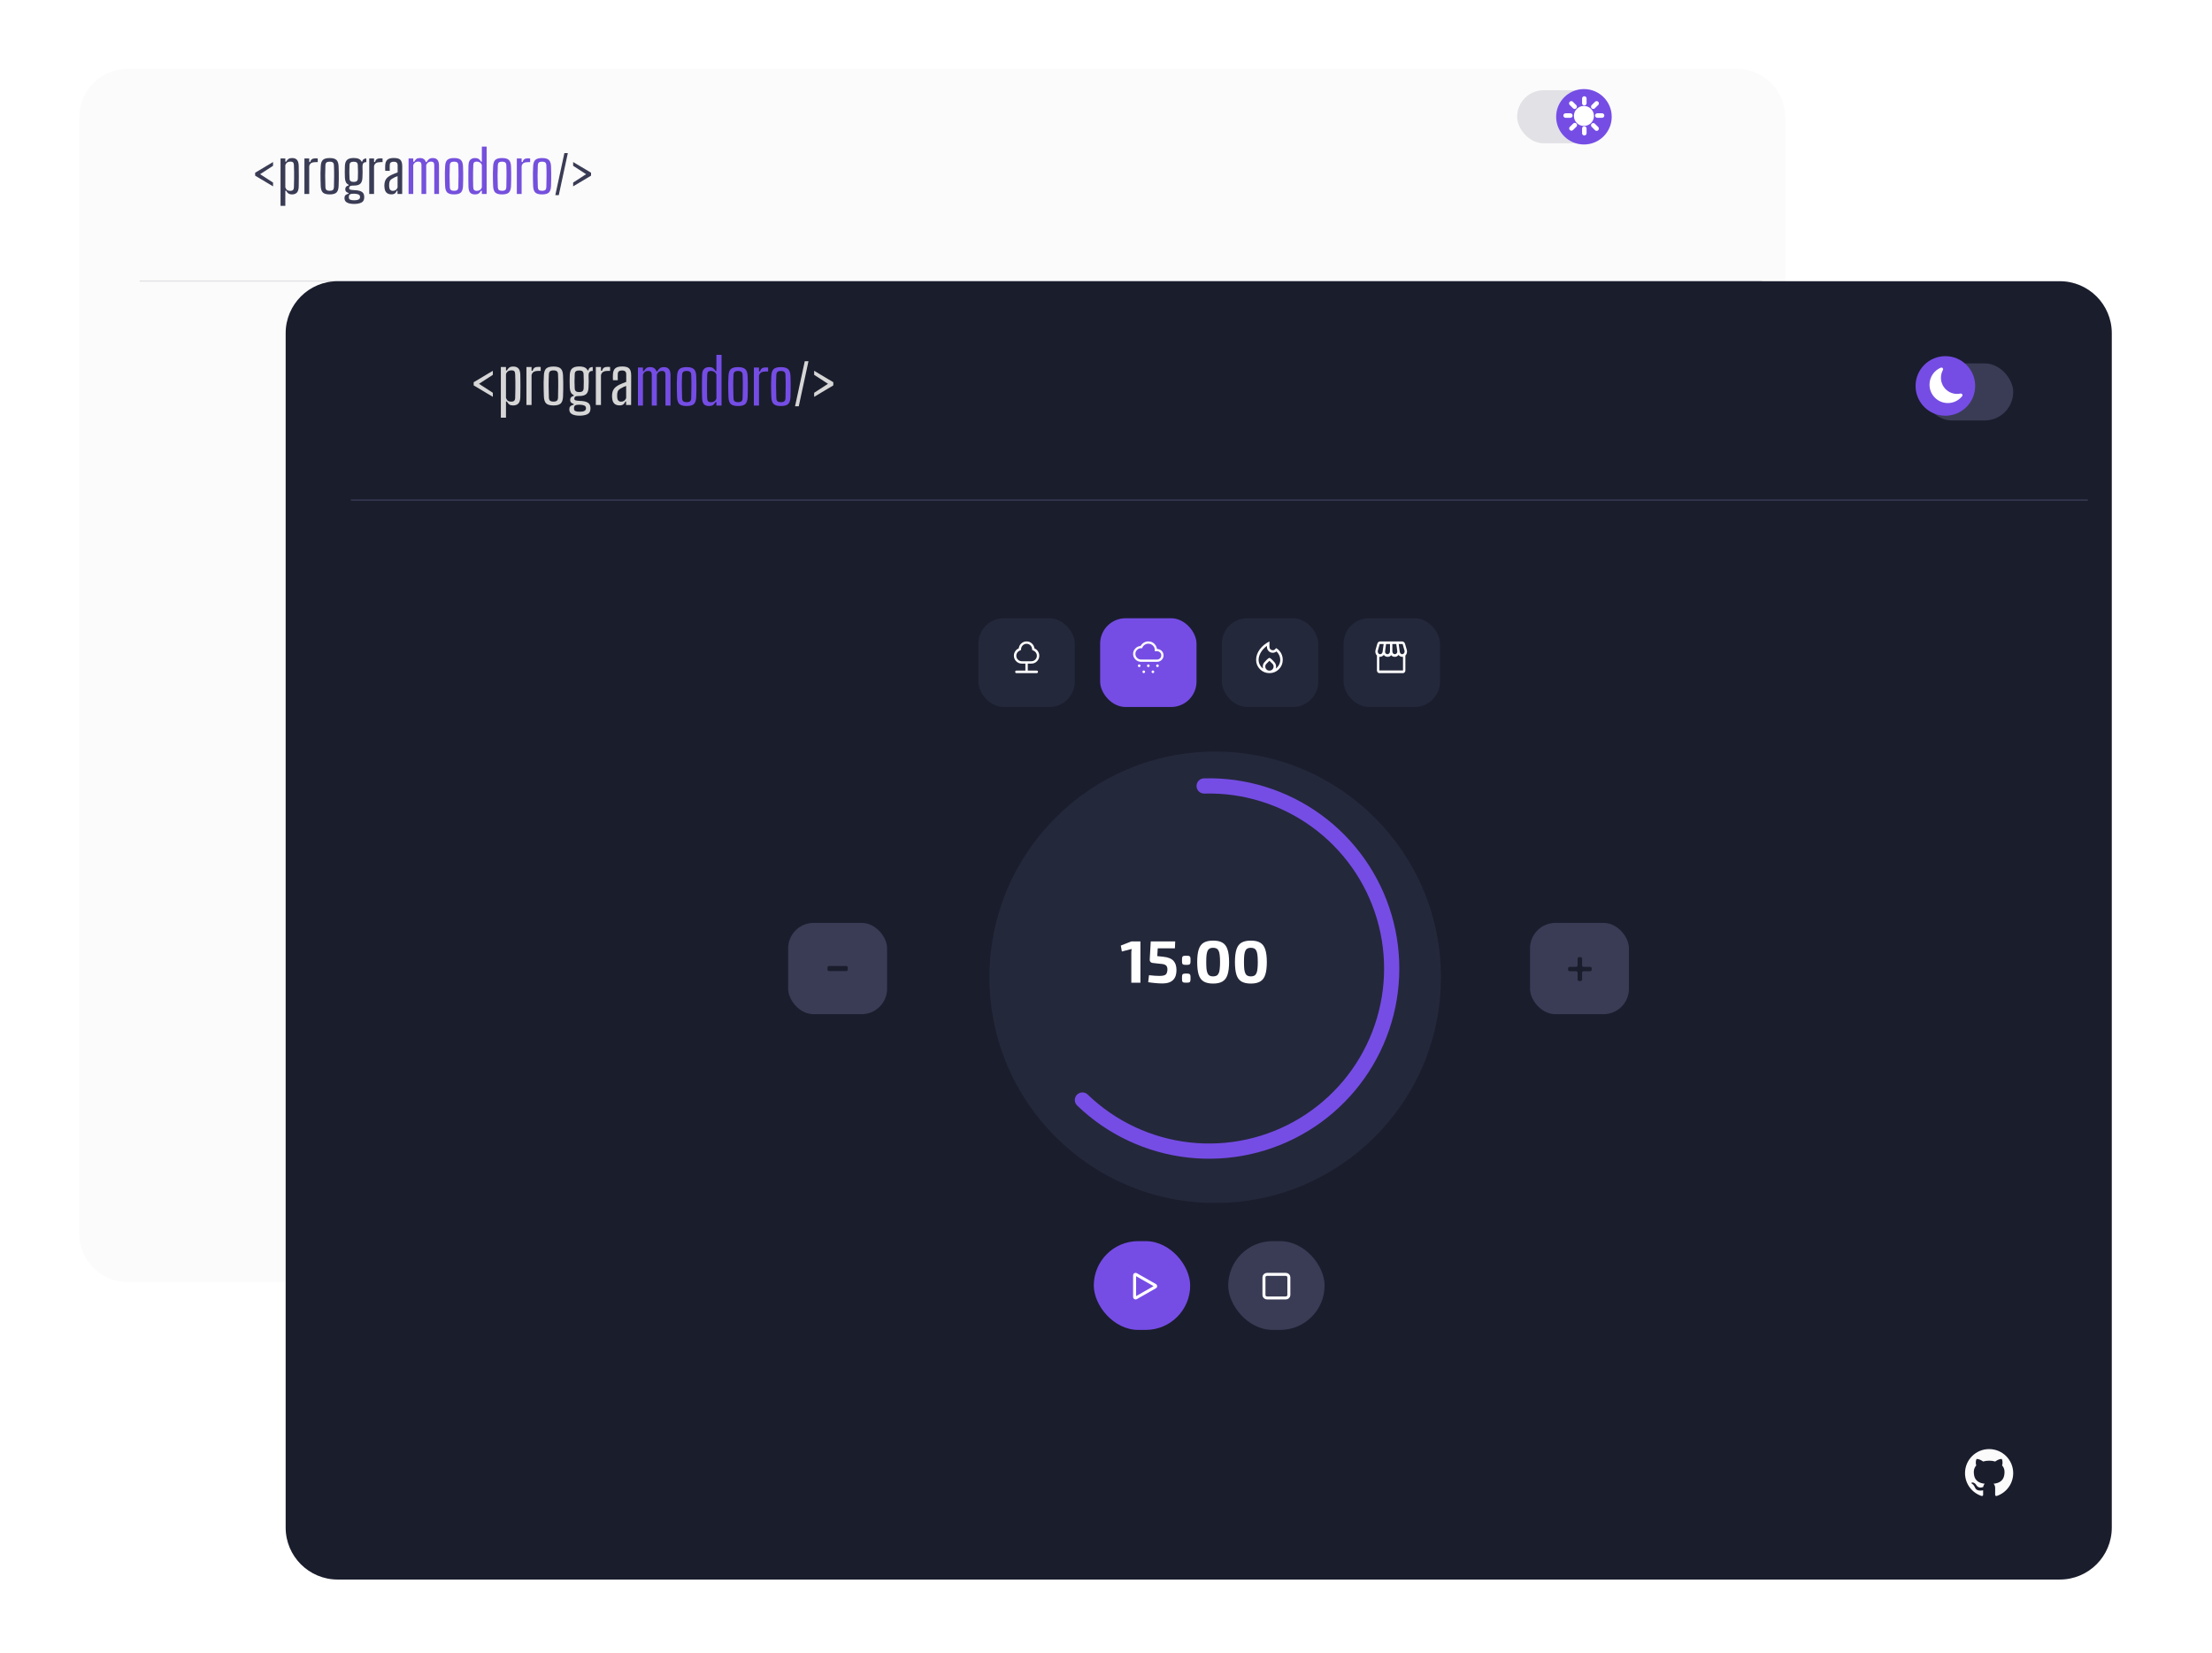 <svg width="1479" height="1105" viewBox="0 0 1479 1105" fill="none" xmlns="http://www.w3.org/2000/svg">
<g filter="url(#filter0_d_20_48)">
<path d="M60 73.478C60 55.541 74.54 41 92.477 41H1168.18C1186.12 41 1200.66 55.541 1200.66 73.478V819.687C1200.66 837.624 1186.12 852.166 1168.18 852.166H92.477C74.54 852.166 60 837.624 60 819.687V73.478Z" fill="#FBFBFB"/>
</g>
<rect x="830.531" y="452.003" width="61.769" height="57.018" rx="17" fill="#7550DD"/>
<path d="M860.23 483.183C860.23 482.631 859.782 482.183 859.23 482.183H855.288C854.736 482.183 854.288 481.736 854.288 481.183V480.456C854.288 479.904 854.736 479.456 855.288 479.456H859.23C859.782 479.456 860.23 479.008 860.23 478.456V474.384C860.23 473.832 860.678 473.384 861.23 473.384H862.022C862.574 473.384 863.022 473.832 863.022 474.384V478.456C863.022 479.008 863.47 479.456 864.022 479.456H868.029C868.581 479.456 869.029 479.904 869.029 480.456V481.183C869.029 481.736 868.581 482.183 868.029 482.183H864.022C863.47 482.183 863.022 482.631 863.022 483.183V487.32C863.022 487.872 862.574 488.32 862.022 488.32H861.23C860.678 488.32 860.23 487.872 860.23 487.32V483.183Z" fill="white"/>
<rect x="367.262" y="452.003" width="61.769" height="57.018" rx="17" fill="#E1E1E6"/>
<path d="M391.811 479.928C391.811 479.375 392.259 478.928 392.811 478.928H403.482C404.034 478.928 404.482 479.375 404.482 479.928V481.095C404.482 481.648 404.034 482.095 403.482 482.095H392.811C392.259 482.095 391.811 481.648 391.811 481.095V479.928Z" fill="#3A3C55"/>
<rect x="486.049" y="257.984" width="60.185" height="55.434" rx="17" fill="#E1E1E6"/>
<path d="M484.645 292.51V291.045H489.783V286.651H487.681C486.389 286.651 485.287 286.176 484.377 285.224C483.466 284.272 483.01 283.12 483.01 281.77C483.01 280.793 483.267 279.894 483.781 279.073C484.295 278.251 484.988 277.653 485.86 277.278C486 276.058 486.51 275.037 487.389 274.215C488.269 273.393 489.301 272.982 490.484 272.982C491.667 272.982 492.699 273.393 493.578 274.215C494.458 275.037 494.968 276.058 495.108 277.278C495.98 277.653 496.673 278.251 497.187 279.073C497.701 279.894 497.958 280.793 497.958 281.77C497.958 283.12 497.502 284.272 496.591 285.224C495.68 286.176 494.579 286.651 493.287 286.651H491.185V291.045H496.556V292.51H484.645ZM487.681 285.187H493.287C494.19 285.187 494.96 284.853 495.599 284.186C496.237 283.519 496.556 282.714 496.556 281.77C496.556 281.086 496.369 280.464 495.996 279.902C495.622 279.341 495.139 278.922 494.548 278.645L493.8 278.304L493.707 277.449C493.598 276.587 493.24 275.871 492.633 275.301C492.025 274.732 491.309 274.447 490.484 274.447C489.659 274.447 488.942 274.732 488.335 275.301C487.728 275.871 487.37 276.587 487.261 277.449L487.167 278.304L486.42 278.645C485.828 278.922 485.346 279.341 484.972 279.902C484.598 280.464 484.412 281.086 484.412 281.77C484.412 282.714 484.731 283.519 485.369 284.186C486.008 284.853 486.778 285.187 487.681 285.187Z" fill="#3A3C55"/>
<rect x="562.073" y="257.984" width="60.185" height="55.434" rx="17" fill="#7550DD"/>
<path d="M556.85 288.79C556.641 288.79 556.458 288.709 556.301 288.546C556.144 288.383 556.065 288.194 556.065 287.977C556.065 287.76 556.144 287.57 556.301 287.407C556.458 287.244 556.641 287.163 556.85 287.163C557.059 287.163 557.242 287.244 557.399 287.407C557.556 287.57 557.635 287.76 557.635 287.977C557.635 288.194 557.556 288.383 557.399 288.546C557.242 288.709 557.059 288.79 556.85 288.79ZM567.612 288.79C567.403 288.79 567.22 288.709 567.063 288.546C566.906 288.383 566.827 288.194 566.827 287.977C566.827 287.76 566.906 287.57 567.063 287.407C567.22 287.244 567.403 287.163 567.612 287.163C567.821 287.163 568.004 287.244 568.161 287.407C568.318 287.57 568.397 287.76 568.397 287.977C568.397 288.194 568.318 288.383 568.161 288.546C568.004 288.709 567.821 288.79 567.612 288.79ZM559.54 292.51C559.331 292.51 559.148 292.428 558.991 292.266C558.834 292.103 558.756 291.913 558.756 291.696C558.756 291.479 558.834 291.289 558.991 291.126C559.148 290.964 559.331 290.882 559.54 290.882C559.75 290.882 559.933 290.964 560.09 291.126C560.247 291.289 560.325 291.479 560.325 291.696C560.325 291.913 560.247 292.103 560.09 292.266C559.933 292.428 559.75 292.51 559.54 292.51ZM562.231 288.79C562.022 288.79 561.839 288.709 561.682 288.546C561.525 288.383 561.446 288.194 561.446 287.977C561.446 287.76 561.525 287.57 561.682 287.407C561.839 287.244 562.022 287.163 562.231 287.163C562.44 287.163 562.623 287.244 562.78 287.407C562.937 287.57 563.016 287.76 563.016 287.977C563.016 288.194 562.937 288.383 562.78 288.546C562.623 288.709 562.44 288.79 562.231 288.79ZM564.922 292.51C564.712 292.51 564.529 292.428 564.372 292.266C564.215 292.103 564.137 291.913 564.137 291.696C564.137 291.479 564.215 291.289 564.372 291.126C564.529 290.964 564.712 290.882 564.922 290.882C565.131 290.882 565.314 290.964 565.471 291.126C565.628 291.289 565.706 291.479 565.706 291.696C565.706 291.913 565.628 292.103 565.471 292.266C565.314 292.428 565.131 292.51 564.922 292.51ZM557.971 285.536C556.671 285.536 555.561 285.059 554.641 284.106C553.722 283.153 553.263 282.002 553.263 280.654C553.263 279.43 553.685 278.337 554.529 277.376C555.374 276.415 556.424 275.888 557.68 275.795C558.158 274.927 558.789 274.242 559.574 273.738C560.359 273.234 561.244 272.982 562.231 272.982C563.591 272.982 564.731 273.428 565.65 274.319C566.569 275.21 567.134 276.314 567.343 277.632C568.524 277.694 569.462 278.108 570.157 278.875C570.852 279.643 571.199 280.545 571.199 281.584C571.199 282.669 570.829 283.598 570.09 284.373C569.35 285.148 568.449 285.536 567.388 285.536H557.971ZM557.971 284.141H567.388C568.075 284.141 568.658 283.889 569.137 283.385C569.615 282.882 569.854 282.273 569.854 281.56C569.854 280.863 569.615 280.266 569.137 279.77C568.658 279.275 568.075 279.027 567.388 279.027H566.043V278.329C566.043 277.229 565.673 276.295 564.933 275.528C564.193 274.761 563.292 274.377 562.231 274.377C561.469 274.377 560.77 274.59 560.135 275.017C559.499 275.443 559.032 276.02 558.733 276.748L558.554 277.167H557.926C556.999 277.198 556.215 277.55 555.572 278.225C554.929 278.899 554.608 279.708 554.608 280.654C554.608 281.615 554.937 282.436 555.594 283.118C556.252 283.8 557.044 284.141 557.971 284.141Z" fill="white"/>
<rect x="638.096" y="257.984" width="60.185" height="55.434" rx="17" fill="#E1E1E6"/>
<path d="M627.228 284.288C627.228 285.367 627.461 286.382 627.927 287.332C628.393 288.283 629.043 289.075 629.877 289.709C629.811 289.503 629.762 289.294 629.73 289.08C629.697 288.865 629.681 288.656 629.681 288.45C629.681 287.902 629.779 287.388 629.975 286.908C630.171 286.429 630.457 285.992 630.833 285.598L633.604 282.746L636.375 285.598C636.751 285.992 637.038 286.429 637.234 286.908C637.43 287.388 637.528 287.902 637.528 288.45C637.528 288.656 637.512 288.865 637.479 289.08C637.446 289.294 637.397 289.503 637.332 289.709C638.166 289.075 638.815 288.283 639.281 287.332C639.747 286.382 639.98 285.367 639.98 284.288C639.98 283.363 639.792 282.459 639.416 281.577C639.04 280.695 638.501 279.885 637.798 279.149C637.454 279.406 637.095 279.607 636.719 279.753C636.343 279.898 635.967 279.971 635.591 279.971C634.593 279.971 633.768 279.616 633.114 278.905C632.46 278.194 632.133 277.299 632.133 276.22V275.706C631.381 276.271 630.702 276.896 630.098 277.582C629.493 278.267 628.978 278.982 628.553 279.727C628.128 280.472 627.801 281.234 627.572 282.014C627.343 282.793 627.228 283.551 627.228 284.288ZM633.604 284.904L631.863 286.703C631.634 286.943 631.459 287.208 631.336 287.499C631.213 287.791 631.152 288.107 631.152 288.45C631.152 289.152 631.389 289.748 631.863 290.236C632.337 290.724 632.918 290.968 633.604 290.968C634.291 290.968 634.871 290.724 635.345 290.236C635.82 289.748 636.057 289.152 636.057 288.45C636.057 288.107 635.995 287.791 635.873 287.499C635.75 287.208 635.574 286.943 635.345 286.703L633.604 284.904ZM633.604 272.982V276.374C633.604 276.956 633.796 277.445 634.181 277.839C634.565 278.233 635.035 278.43 635.591 278.43C635.885 278.43 636.159 278.365 636.412 278.237C636.666 278.108 636.89 277.916 637.087 277.659L637.528 277.093C638.738 277.813 639.694 278.815 640.397 280.1C641.1 281.384 641.452 282.78 641.452 284.288C641.452 286.583 640.691 288.527 639.171 290.12C637.651 291.713 635.795 292.51 633.604 292.51C631.414 292.51 629.558 291.713 628.038 290.12C626.517 288.527 625.757 286.583 625.757 284.288C625.757 282.095 626.46 279.984 627.866 277.954C629.272 275.924 631.185 274.267 633.604 272.982Z" fill="#3A3C55"/>
<rect x="714.12" y="257.984" width="60.185" height="55.434" rx="17" fill="#E1E1E6"/>
<path d="M713.72 281.688V290.882C713.72 291.316 713.581 291.696 713.302 292.021C713.023 292.347 712.697 292.51 712.326 292.51H698.358C697.986 292.51 697.661 292.347 697.382 292.021C697.103 291.696 696.964 291.316 696.964 290.882V281.688C696.53 281.254 696.243 280.721 696.104 280.088C695.964 279.455 695.98 278.823 696.15 278.19L697.15 274.528C697.274 274.04 697.49 273.661 697.8 273.389C698.11 273.118 698.467 272.982 698.869 272.982H711.721C712.155 272.982 712.535 273.123 712.86 273.403C713.185 273.683 713.41 274.058 713.534 274.528L714.557 278.19C714.727 278.823 714.739 279.455 714.592 280.088C714.444 280.721 714.154 281.254 713.72 281.688ZM707.445 280.848C707.894 280.848 708.274 280.676 708.584 280.332C708.894 279.989 709.018 279.573 708.956 279.085L708.375 274.61H706.051V279.085C706.051 279.555 706.182 279.966 706.446 280.319C706.709 280.671 707.042 280.848 707.445 280.848ZM703.099 280.848C703.533 280.848 703.901 280.676 704.203 280.332C704.505 279.989 704.656 279.573 704.656 279.085V274.61H702.332L701.751 279.085C701.689 279.555 701.798 279.966 702.077 280.319C702.355 280.671 702.696 280.848 703.099 280.848ZM698.869 280.848C699.241 280.848 699.563 280.698 699.834 280.4C700.105 280.102 700.264 279.736 700.31 279.302L700.915 274.61H698.59L697.521 278.569C697.366 279.13 697.428 279.65 697.707 280.129C697.986 280.608 698.374 280.848 698.869 280.848ZM711.814 280.848C712.31 280.848 712.701 280.613 712.988 280.142C713.275 279.672 713.34 279.148 713.185 278.569L712.116 274.61H709.792L710.397 279.302C710.443 279.736 710.602 280.102 710.873 280.4C711.144 280.698 711.458 280.848 711.814 280.848ZM698.358 290.882H712.326V282.448C712.341 282.466 712.291 282.475 712.175 282.475C712.058 282.475 711.938 282.475 711.814 282.475C711.427 282.475 711.059 282.38 710.71 282.19C710.362 282 710.017 281.706 709.676 281.309C709.428 281.67 709.118 281.955 708.747 282.163C708.375 282.371 707.964 282.475 707.515 282.475C707.05 282.475 706.651 282.398 706.318 282.244C705.985 282.091 705.663 281.833 705.353 281.471C705.121 281.797 704.827 282.045 704.47 282.217C704.114 282.389 703.711 282.475 703.262 282.475C702.782 282.475 702.355 282.375 701.984 282.177C701.612 281.978 701.294 281.688 701.031 281.309C700.659 281.688 700.295 281.978 699.938 282.177C699.582 282.375 699.226 282.475 698.869 282.475C698.761 282.475 698.656 282.475 698.556 282.475C698.455 282.475 698.389 282.466 698.358 282.448V290.882ZM712.326 290.882H698.358C698.389 290.882 698.455 290.882 698.556 290.882C698.656 290.882 698.761 290.882 698.869 290.882C699.133 290.882 699.447 290.882 699.811 290.882C700.175 290.882 700.581 290.882 701.031 290.882C701.17 290.882 701.325 290.882 701.496 290.882C701.666 290.882 701.848 290.882 702.042 290.882C702.235 290.882 702.433 290.882 702.634 290.882C702.836 290.882 703.045 290.882 703.262 290.882C703.432 290.882 703.61 290.882 703.796 290.882C703.982 290.882 704.168 290.882 704.354 290.882C704.54 290.882 704.718 290.882 704.889 290.882C705.059 290.882 705.214 290.882 705.353 290.882C705.694 290.882 706.035 290.882 706.376 290.882C706.717 290.882 707.096 290.882 707.515 290.882C707.732 290.882 707.945 290.882 708.154 290.882C708.363 290.882 708.561 290.882 708.747 290.882C708.932 290.882 709.103 290.882 709.258 290.882C709.413 290.882 709.552 290.882 709.676 290.882C710.033 290.882 710.389 290.882 710.745 290.882C711.102 290.882 711.458 290.882 711.814 290.882C711.938 290.882 712.058 290.882 712.175 290.882C712.291 290.882 712.341 290.882 712.326 290.882Z" fill="#3A3C55"/>
<path d="M170.6 117.437V115.465L182.572 108.311V110.844L173.926 116.451L182.572 122.057V124.59L170.6 117.437Z" fill="#3A3C55"/>
<path d="M187.57 137.613V105.937H190.777V108.115H191.332C191.781 107.296 192.282 106.689 192.836 106.293C193.417 105.871 194.249 105.66 195.331 105.66C196.756 105.66 197.825 106.056 198.538 106.848C199.251 107.613 199.647 108.88 199.726 110.649C199.752 111.467 199.766 112.51 199.766 113.777C199.792 115.044 199.805 116.39 199.805 117.816C199.805 119.215 199.792 120.561 199.766 121.854C199.766 123.121 199.752 124.164 199.726 124.982C199.647 126.751 199.225 128.031 198.459 128.823C197.694 129.589 196.598 129.971 195.173 129.971C194.275 129.971 193.523 129.787 192.916 129.417C192.335 129.021 191.807 128.388 191.332 127.516H190.777V137.613H187.57ZM194.104 127.596C194.895 127.596 195.489 127.411 195.885 127.041C196.281 126.672 196.492 126.065 196.519 125.22C196.598 123.029 196.638 121.142 196.638 119.558C196.664 117.948 196.664 116.43 196.638 115.004C196.611 113.579 196.572 112.035 196.519 110.372C196.492 109.553 196.308 108.959 195.965 108.59C195.621 108.22 195.054 108.035 194.262 108.035C192.493 108.035 191.332 108.814 190.777 110.372V125.26C191.094 126.131 191.517 126.738 192.045 127.081C192.572 127.424 193.259 127.596 194.104 127.596Z" fill="#3A3C55"/>
<path d="M203.54 129.694V105.937H206.747V108.313H207.42C207.658 107.389 208.054 106.755 208.608 106.412C209.189 106.042 209.968 105.858 210.944 105.858C211.182 105.858 211.419 105.871 211.657 105.897C211.921 105.897 212.185 105.91 212.449 105.937V108.392H210.984C209.77 108.392 208.819 108.59 208.133 108.986C207.473 109.355 207.011 110.028 206.747 111.005V129.694H203.54Z" fill="#3A3C55"/>
<path d="M220.426 129.971C218.288 129.971 216.77 129.549 215.872 128.704C215.001 127.833 214.526 126.408 214.447 124.428C214.394 123.346 214.355 122.026 214.328 120.468C214.302 118.911 214.289 117.314 214.289 115.677C214.315 114.014 214.368 112.523 214.447 111.203C214.526 109.197 215.001 107.771 215.872 106.927C216.77 106.082 218.288 105.66 220.426 105.66C222.591 105.66 224.108 106.095 224.979 106.966C225.851 107.811 226.326 109.223 226.405 111.203C226.458 112.417 226.497 113.803 226.524 115.361C226.55 116.892 226.55 118.449 226.524 120.033C226.524 121.617 226.484 123.082 226.405 124.428C226.326 126.408 225.851 127.833 224.979 128.704C224.108 129.549 222.591 129.971 220.426 129.971ZM220.426 127.556C221.482 127.556 222.208 127.358 222.604 126.962C223.026 126.566 223.25 125.946 223.277 125.101C223.356 122.699 223.396 120.297 223.396 117.895C223.422 115.493 223.382 113.038 223.277 110.53C223.25 109.659 223.026 109.038 222.604 108.669C222.181 108.273 221.455 108.075 220.426 108.075C219.423 108.075 218.697 108.273 218.248 108.669C217.826 109.065 217.601 109.712 217.575 110.609C217.469 112.721 217.417 115.044 217.417 117.578C217.417 120.112 217.469 122.593 217.575 125.022C217.601 125.919 217.826 126.566 218.248 126.962C218.697 127.358 219.423 127.556 220.426 127.556Z" fill="#3A3C55"/>
<path d="M236.746 136.346C234.871 136.346 233.367 136.069 232.232 135.515C231.097 134.96 230.476 134.116 230.371 132.981C230.371 132.849 230.357 132.69 230.331 132.506C230.331 132.347 230.344 132.189 230.371 132.03C230.397 131.291 230.674 130.711 231.202 130.288C231.73 129.892 232.337 129.641 233.024 129.536V128.981C231.677 128.612 230.965 127.926 230.885 126.923C230.885 126.764 230.885 126.632 230.885 126.527C230.885 126.395 230.885 126.263 230.885 126.131C230.912 125.603 231.123 125.141 231.519 124.745C231.941 124.349 232.456 124.111 233.063 124.032V123.478C232.245 123.108 231.651 122.554 231.281 121.815C230.912 121.049 230.687 120.072 230.608 118.885C230.555 117.486 230.529 116.166 230.529 114.925C230.529 113.684 230.555 112.325 230.608 110.847C230.714 108.972 231.215 107.639 232.113 106.848C233.037 106.029 234.502 105.62 236.508 105.62C237.933 105.62 239.055 105.818 239.874 106.214C240.718 106.584 241.339 107.191 241.735 108.035H242.249C242.329 107.375 242.606 106.861 243.081 106.491C243.556 106.122 244.176 105.937 244.942 105.937V108.431H244.506C243.873 108.431 243.358 108.656 242.962 109.104C242.566 109.553 242.368 110.253 242.368 111.203C242.421 112.655 242.447 114.001 242.447 115.242C242.447 116.482 242.408 117.697 242.329 118.885C242.249 120.732 241.761 122.065 240.863 122.884C239.992 123.676 238.541 124.072 236.508 124.072C236.402 124.072 236.297 124.072 236.191 124.072C236.086 124.072 235.993 124.072 235.914 124.072C235.017 124.072 234.383 124.217 234.013 124.507C233.644 124.771 233.459 125.128 233.459 125.576V125.814C233.459 126.315 233.736 126.645 234.291 126.804C234.871 126.962 235.756 127.068 236.944 127.12C239.029 127.173 240.613 127.503 241.695 128.11C242.804 128.718 243.411 129.734 243.516 131.159C243.569 131.555 243.569 131.951 243.516 132.347C243.411 133.905 242.724 134.96 241.457 135.515C240.19 136.069 238.62 136.346 236.746 136.346ZM236.508 121.617C237.379 121.617 238.052 121.445 238.527 121.102C239.002 120.732 239.253 120.086 239.28 119.162C239.332 117.789 239.359 116.416 239.359 115.044C239.359 113.671 239.319 112.167 239.24 110.53C239.214 109.632 238.989 109.012 238.567 108.669C238.145 108.299 237.458 108.115 236.508 108.115C235.531 108.115 234.819 108.299 234.37 108.669C233.921 109.038 233.697 109.685 233.697 110.609C233.644 112.219 233.604 113.698 233.578 115.044C233.578 116.39 233.617 117.763 233.697 119.162C233.723 120.086 233.974 120.732 234.449 121.102C234.924 121.445 235.61 121.617 236.508 121.617ZM236.825 133.891C238.065 133.891 238.989 133.746 239.596 133.456C240.204 133.192 240.573 132.743 240.705 132.11C240.758 131.819 240.745 131.516 240.666 131.199C240.586 130.645 240.23 130.235 239.596 129.971C238.989 129.707 238.065 129.549 236.825 129.496C235.584 129.47 234.687 129.589 234.132 129.853C233.604 130.143 233.314 130.631 233.261 131.318C233.235 131.582 233.235 131.872 233.261 132.189C233.314 132.822 233.617 133.258 234.172 133.495C234.726 133.759 235.61 133.891 236.825 133.891Z" fill="#3A3C55"/>
<path d="M246.886 129.694V105.937H250.094V108.313H250.767C251.004 107.389 251.4 106.755 251.955 106.412C252.535 106.042 253.314 105.858 254.291 105.858C254.528 105.858 254.766 105.871 255.003 105.897C255.267 105.897 255.531 105.91 255.795 105.937V108.392H254.33C253.116 108.392 252.166 108.59 251.479 108.986C250.82 109.355 250.358 110.028 250.094 111.005V129.694H246.886Z" fill="#3A3C55"/>
<path d="M261.71 129.932C258.832 129.932 257.288 128.388 257.077 125.299C257.051 124.956 257.024 124.626 256.998 124.309C256.998 123.966 257.011 123.623 257.037 123.28C257.117 121.881 257.486 120.693 258.146 119.716C258.806 118.713 259.994 117.789 261.71 116.944C262.343 116.654 263.016 116.364 263.729 116.073C264.442 115.757 265.154 115.479 265.867 115.242V110.53C265.867 109.685 265.656 109.078 265.234 108.709C264.838 108.313 264.178 108.115 263.254 108.115C262.462 108.115 261.828 108.273 261.353 108.59C260.878 108.907 260.627 109.487 260.601 110.332C260.575 110.913 260.561 111.612 260.561 112.431C260.561 113.222 260.575 113.816 260.601 114.212H257.592C257.539 113.658 257.513 113.077 257.513 112.47C257.513 111.863 257.526 111.295 257.552 110.767C257.605 108.999 258.054 107.705 258.898 106.887C259.769 106.042 261.261 105.62 263.373 105.62C265.511 105.62 266.976 106.056 267.768 106.927C268.56 107.798 268.956 109.21 268.956 111.163L268.916 129.694H265.788V127.516H265.352C265.009 128.282 264.574 128.876 264.046 129.298C263.518 129.721 262.739 129.932 261.71 129.932ZM262.66 127.596C264.165 127.596 265.22 126.857 265.828 125.378V117.776C265.273 117.961 264.719 118.172 264.165 118.409C263.637 118.647 263.03 118.977 262.343 119.399C261.472 119.901 260.891 120.482 260.601 121.142C260.337 121.775 260.205 122.501 260.205 123.319C260.205 123.689 260.205 124.006 260.205 124.27C260.205 124.534 260.218 124.798 260.245 125.062C260.297 125.853 260.535 126.474 260.957 126.923C261.38 127.371 261.947 127.596 262.66 127.596Z" fill="#3A3C55"/>
<path d="M373.609 130.487H371.289L377.36 102.337H379.68L373.609 130.487Z" fill="#3A3C55"/>
<path d="M383.218 124.59V122.057L391.864 116.451L383.218 110.844V108.311L395.189 115.465V117.437L383.218 124.59Z" fill="#3A3C55"/>
<path d="M273.18 129.694V105.937H276.308V108.115H276.942C277.364 107.323 277.839 106.716 278.367 106.293C278.922 105.871 279.727 105.66 280.783 105.66C282.868 105.66 284.175 106.544 284.703 108.313H285.257C285.679 107.494 286.207 106.848 286.841 106.372C287.474 105.897 288.319 105.66 289.375 105.66C290.748 105.66 291.777 106.056 292.463 106.848C293.15 107.613 293.506 108.88 293.532 110.649V129.694H290.365V110.411C290.365 109.566 290.18 108.959 289.81 108.59C289.441 108.22 288.9 108.035 288.187 108.035C286.682 108.035 285.613 108.788 284.98 110.292V129.694H281.812V110.411C281.812 109.566 281.627 108.959 281.258 108.59C280.915 108.22 280.374 108.035 279.634 108.035C277.998 108.035 276.889 108.814 276.308 110.372V129.694H273.18Z" fill="#7550DD"/>
<path d="M303.6 129.971C301.462 129.971 299.944 129.549 299.046 128.704C298.175 127.833 297.7 126.408 297.621 124.428C297.568 123.346 297.529 122.026 297.502 120.468C297.476 118.911 297.463 117.314 297.463 115.677C297.489 114.014 297.542 112.523 297.621 111.203C297.7 109.197 298.175 107.771 299.046 106.927C299.944 106.082 301.462 105.66 303.6 105.66C305.765 105.66 307.282 106.095 308.153 106.966C309.025 107.811 309.5 109.223 309.579 111.203C309.632 112.417 309.671 113.803 309.698 115.361C309.724 116.892 309.724 118.449 309.698 120.033C309.698 121.617 309.658 123.082 309.579 124.428C309.5 126.408 309.025 127.833 308.153 128.704C307.282 129.549 305.765 129.971 303.6 129.971ZM303.6 127.556C304.656 127.556 305.382 127.358 305.778 126.962C306.2 126.566 306.424 125.946 306.451 125.101C306.53 122.699 306.57 120.297 306.57 117.895C306.596 115.493 306.556 113.038 306.451 110.53C306.424 109.659 306.2 109.039 305.778 108.669C305.355 108.273 304.629 108.075 303.6 108.075C302.597 108.075 301.871 108.273 301.422 108.669C301 109.065 300.775 109.712 300.749 110.609C300.643 112.721 300.591 115.044 300.591 117.578C300.591 120.112 300.643 122.593 300.749 125.022C300.775 125.919 301 126.566 301.422 126.962C301.871 127.358 302.597 127.556 303.6 127.556Z" fill="#7550DD"/>
<path d="M322.18 98.018H325.387V129.694H322.18V127.516H321.626C321.177 128.335 320.649 128.955 320.042 129.377C319.435 129.773 318.617 129.971 317.587 129.971C316.135 129.971 315.066 129.589 314.38 128.823C313.694 128.031 313.311 126.751 313.232 124.982C313.205 123.531 313.179 121.96 313.152 120.27C313.152 118.555 313.152 116.865 313.152 115.202C313.179 113.513 313.205 111.995 313.232 110.649C313.284 108.827 313.694 107.547 314.459 106.808C315.225 106.042 316.294 105.66 317.666 105.66C318.696 105.66 319.501 105.871 320.082 106.293C320.689 106.689 321.217 107.296 321.665 108.115H322.18V98.018ZM318.696 127.596C319.514 127.596 320.227 127.411 320.834 127.041C321.441 126.672 321.89 126.078 322.18 125.26V110.372C321.89 109.553 321.441 108.959 320.834 108.59C320.227 108.22 319.527 108.035 318.735 108.035C317.943 108.035 317.363 108.22 316.993 108.59C316.65 108.959 316.465 109.553 316.439 110.372C316.386 112.008 316.346 113.711 316.32 115.479C316.32 117.248 316.32 118.964 316.32 120.627C316.346 122.29 316.373 123.781 316.399 125.101C316.452 126.025 316.663 126.672 317.033 127.041C317.402 127.411 317.957 127.596 318.696 127.596Z" fill="#7550DD"/>
<path d="M335.694 129.971C333.556 129.971 332.038 129.549 331.141 128.704C330.269 127.833 329.794 126.408 329.715 124.428C329.662 123.346 329.623 122.026 329.596 120.468C329.57 118.911 329.557 117.314 329.557 115.677C329.583 114.014 329.636 112.523 329.715 111.203C329.794 109.197 330.269 107.771 331.141 106.927C332.038 106.082 333.556 105.66 335.694 105.66C337.859 105.66 339.376 106.095 340.248 106.966C341.119 107.811 341.594 109.223 341.673 111.203C341.726 112.417 341.765 113.803 341.792 115.361C341.818 116.892 341.818 118.449 341.792 120.033C341.792 121.617 341.752 123.082 341.673 124.428C341.594 126.408 341.119 127.833 340.248 128.704C339.376 129.549 337.859 129.971 335.694 129.971ZM335.694 127.556C336.75 127.556 337.476 127.358 337.872 126.962C338.294 126.566 338.519 125.946 338.545 125.101C338.624 122.699 338.664 120.297 338.664 117.895C338.69 115.493 338.651 113.038 338.545 110.53C338.519 109.659 338.294 109.039 337.872 108.669C337.449 108.273 336.724 108.075 335.694 108.075C334.691 108.075 333.965 108.273 333.516 108.669C333.094 109.065 332.87 109.712 332.843 110.609C332.738 112.721 332.685 115.044 332.685 117.578C332.685 120.112 332.738 122.593 332.843 125.022C332.87 125.919 333.094 126.566 333.516 126.962C333.965 127.358 334.691 127.556 335.694 127.556Z" fill="#7550DD"/>
<path d="M345.566 129.694V105.937H348.773V108.313H349.446C349.684 107.389 350.08 106.755 350.634 106.412C351.215 106.042 351.994 105.858 352.97 105.858C353.208 105.858 353.446 105.871 353.683 105.897C353.947 105.897 354.211 105.91 354.475 105.937V108.392H353.01C351.796 108.392 350.845 108.59 350.159 108.986C349.499 109.355 349.037 110.028 348.773 111.005V129.694H345.566Z" fill="#7550DD"/>
<path d="M362.452 129.971C360.314 129.971 358.796 129.549 357.899 128.704C357.027 127.833 356.552 126.408 356.473 124.428C356.42 123.346 356.381 122.026 356.354 120.468C356.328 118.911 356.315 117.314 356.315 115.677C356.341 114.014 356.394 112.523 356.473 111.203C356.552 109.197 357.027 107.771 357.899 106.927C358.796 106.082 360.314 105.66 362.452 105.66C364.617 105.66 366.134 106.095 367.006 106.966C367.877 107.811 368.352 109.223 368.431 111.203C368.484 112.417 368.523 113.803 368.55 115.361C368.576 116.892 368.576 118.449 368.55 120.033C368.55 121.617 368.51 123.082 368.431 124.428C368.352 126.408 367.877 127.833 367.006 128.704C366.134 129.549 364.617 129.971 362.452 129.971ZM362.452 127.556C363.508 127.556 364.234 127.358 364.63 126.962C365.052 126.566 365.277 125.946 365.303 125.101C365.382 122.699 365.422 120.297 365.422 117.895C365.448 115.493 365.409 113.038 365.303 110.53C365.277 109.659 365.052 109.039 364.63 108.669C364.207 108.273 363.482 108.075 362.452 108.075C361.449 108.075 360.723 108.273 360.274 108.669C359.852 109.065 359.628 109.712 359.601 110.609C359.496 112.721 359.443 115.044 359.443 117.578C359.443 120.112 359.496 122.593 359.601 125.022C359.628 125.919 359.852 126.566 360.274 126.962C360.723 127.358 361.449 127.556 362.452 127.556Z" fill="#7550DD"/>
<path fill-rule="evenodd" clip-rule="evenodd" d="M93.26 187.9C93.26 187.681 93.438 187.504 93.656 187.504H1177.78C1178 187.504 1178.18 187.681 1178.18 187.9C1178.18 188.118 1178 188.296 1177.78 188.296H93.656C93.438 188.296 93.26 188.118 93.26 187.9Z" fill="#E1E1E6"/>
<g filter="url(#filter1_d_20_48)">
<path d="M770.346 486.055C770.346 563.905 707.235 627.015 629.385 627.015C551.535 627.015 488.425 563.905 488.425 486.055C488.425 408.205 551.535 345.094 629.385 345.094C707.235 345.094 770.346 408.205 770.346 486.055Z" fill="#E1E1E6"/>
</g>
<g filter="url(#filter2_d_20_48)">
<path d="M739.461 485.263C739.461 546.056 690.178 595.339 629.385 595.339C568.592 595.339 519.309 546.056 519.309 485.263C519.309 424.47 568.592 375.187 629.385 375.187C690.178 375.187 739.461 424.47 739.461 485.263Z" fill="#E1E1E6"/>
</g>
<path fill-rule="evenodd" clip-rule="evenodd" d="M690.925 586.833C668.519 600.424 642.247 606.223 616.202 603.326C590.157 600.43 565.8 589 546.924 570.818C545.034 568.997 544.978 565.99 546.799 564.1C548.619 562.21 551.627 562.153 553.517 563.974C570.883 580.702 593.291 591.217 617.252 593.882C641.214 596.546 665.383 591.212 685.997 578.708C706.61 566.204 722.511 547.233 731.223 524.749C739.935 502.265 740.969 477.531 734.163 454.397C727.358 431.263 713.095 411.029 693.597 396.846C674.098 382.663 650.458 375.326 626.358 375.979C623.735 376.05 621.551 373.981 621.48 371.358C621.409 368.735 623.478 366.551 626.101 366.48C652.297 365.77 677.993 373.745 699.187 389.161C720.381 404.577 735.883 426.57 743.28 451.715C750.677 476.859 749.553 503.744 740.084 528.183C730.615 552.621 713.331 573.242 690.925 586.833Z" fill="#754DE5"/>
<path d="M584.088 478.738L577.293 483.109L574.3 478.215L584.658 471.325H590.645V502.685H584.088V478.738Z" fill="#3A3C55"/>
<path d="M610.866 503.255C609.504 503.255 607.888 503.113 606.019 502.828C604.182 502.574 602.662 502.273 601.458 501.925L599.747 501.497L600.46 496.651C604.198 497.253 607.397 497.554 610.058 497.554C611.61 497.554 612.798 497.142 613.622 496.318C614.445 495.495 614.857 494.307 614.857 492.755C614.857 489.84 613.527 488.383 610.866 488.383C608.68 488.383 606.811 488.589 605.259 489.001L604.546 489.191L600.65 488.288L601.505 471.325H620.654V477.027H606.637L605.829 483.822C607.793 483.062 609.662 482.681 611.436 482.681C618.215 482.681 621.604 485.833 621.604 492.137C621.604 495.685 620.67 498.425 618.801 500.357C616.932 502.289 614.287 503.255 610.866 503.255Z" fill="#3A3C55"/>
<path d="M626.62 481.066H633.462V488.953H626.62V481.066ZM626.62 494.798H633.462V502.685H626.62V494.798Z" fill="#3A3C55"/>
<path d="M649.421 503.16C645.303 503.16 642.246 501.877 640.25 499.312C638.255 496.714 637.257 492.58 637.257 486.91C637.257 481.24 638.255 477.122 640.25 474.556C642.246 471.959 645.303 470.66 649.421 470.66C653.539 470.66 656.595 471.959 658.591 474.556C660.587 477.122 661.584 481.24 661.584 486.91C661.584 492.58 660.587 496.714 658.591 499.312C656.595 501.877 653.539 503.16 649.421 503.16ZM649.421 497.458C650.719 497.458 651.765 497.126 652.557 496.461C653.349 495.764 653.919 494.655 654.267 493.135C654.647 491.582 654.837 489.508 654.837 486.91C654.837 484.313 654.647 482.254 654.267 480.733C653.919 479.181 653.349 478.072 652.557 477.407C651.765 476.71 650.719 476.362 649.421 476.362C648.122 476.362 647.077 476.71 646.285 477.407C645.493 478.072 644.907 479.181 644.527 480.733C644.178 482.254 644.004 484.313 644.004 486.91C644.004 489.508 644.178 491.582 644.527 493.135C644.907 494.655 645.493 495.764 646.285 496.461C647.077 497.126 648.122 497.458 649.421 497.458Z" fill="#3A3C55"/>
<path d="M676.008 503.16C671.891 503.16 668.834 501.877 666.838 499.312C664.843 496.714 663.845 492.58 663.845 486.91C663.845 481.24 664.843 477.122 666.838 474.556C668.834 471.959 671.891 470.66 676.008 470.66C680.126 470.66 683.183 471.959 685.179 474.556C687.174 477.122 688.172 481.24 688.172 486.91C688.172 492.58 687.174 496.714 685.179 499.312C683.183 501.877 680.126 503.16 676.008 503.16ZM676.008 497.458C677.307 497.458 678.353 497.126 679.144 496.461C679.936 495.764 680.507 494.655 680.855 493.135C681.235 491.582 681.425 489.508 681.425 486.91C681.425 484.313 681.235 482.254 680.855 480.733C680.507 479.181 679.936 478.072 679.144 477.407C678.353 476.71 677.307 476.362 676.008 476.362C674.71 476.362 673.664 476.71 672.873 477.407C672.081 478.072 671.495 479.181 671.114 480.733C670.766 482.254 670.592 484.313 670.592 486.91C670.592 489.508 670.766 491.582 671.114 493.135C671.495 494.655 672.081 495.764 672.873 496.461C673.664 497.126 674.71 497.458 676.008 497.458Z" fill="#3A3C55"/>
<rect x="558.113" y="646.94" width="60.185" height="55.434" rx="27.717" fill="#754DE5"/>
<path d="M596.459 675.468L596.459 675.468L596.453 675.472L584.487 682.293C584.487 682.293 584.487 682.293 584.487 682.293C584.303 682.397 584.094 682.389 583.922 682.295C583.755 682.203 583.663 682.054 583.663 681.874V668.232C583.663 668.052 583.755 667.903 583.922 667.811C584.093 667.717 584.302 667.709 584.486 667.815L584.486 667.815L596.453 674.636L596.453 674.636L596.459 674.639C596.538 674.683 596.601 674.746 596.644 674.819C596.687 674.891 596.709 674.972 596.709 675.054C596.709 675.135 596.687 675.216 596.644 675.289C596.601 675.362 596.538 675.424 596.459 675.468Z" stroke="white" stroke-width="2"/>
<rect x="642.056" y="653.94" width="60.185" height="55.434" rx="27.717" fill="#E1E1E6"/>
<path d="M666.341 674.738H677.956C678.476 674.738 678.965 674.936 679.319 675.273C679.671 675.61 679.86 676.055 679.86 676.51V687.597C679.86 688.051 679.671 688.497 679.319 688.833C678.965 689.171 678.476 689.368 677.956 689.368H666.341C665.822 689.368 665.333 689.171 664.979 688.833C664.626 688.497 664.438 688.051 664.438 687.597V676.51C664.438 676.055 664.626 675.61 664.979 675.273C665.333 674.936 665.822 674.738 666.341 674.738Z" stroke="#3A3C55" stroke-width="2"/>
<rect x="1014.4" y="60.336" width="56.127" height="35.475" rx="17.738" fill="#E1E1E6"/>
<ellipse cx="1059.06" cy="78.073" rx="18.577" ry="18.526" fill="#754DE5"/>
<path d="M1064.26 77.515C1064.26 80.379 1061.93 82.707 1059.05 82.707C1056.17 82.707 1053.84 80.379 1053.84 77.515C1053.84 74.651 1056.17 72.323 1059.05 72.323C1061.93 72.323 1064.26 74.651 1064.26 77.515Z" fill="white" stroke="white" stroke-width="3"/>
<path d="M1059.32 69.003L1059.32 65.854" stroke="white" stroke-width="3" stroke-linecap="round"/>
<path d="M1059.32 89.071L1059.32 85.922" stroke="white" stroke-width="3" stroke-linecap="round"/>
<path d="M1068.02 77.244H1071.18" stroke="white" stroke-width="3" stroke-linecap="round"/>
<path d="M1046.81 77.244H1049.97" stroke="white" stroke-width="3" stroke-linecap="round"/>
<path d="M1050.7 85.862L1052.96 83.658" stroke="white" stroke-width="3" stroke-linecap="round"/>
<path d="M1065.3 71.326L1067.55 69.108" stroke="white" stroke-width="3" stroke-linecap="round"/>
<path d="M1065.3 83.752L1067.54 85.979" stroke="white" stroke-width="3" stroke-linecap="round"/>
<path d="M1050.62 69.108L1052.85 71.335" stroke="white" stroke-width="3" stroke-linecap="round"/>
<g filter="url(#filter3_d_20_48)">
<path d="M198 217.754C198 198.56 213.565 183 232.765 183H1384.24C1403.44 183 1419 198.56 1419 217.754V1016.25C1419 1035.44 1403.44 1051 1384.24 1051H232.765C213.565 1051 198 1035.44 198 1016.25V217.754Z" fill="#1A1D2C"/>
</g>
<g filter="url(#filter4_d_20_48)">
<path d="M959.429 648.363C959.429 731.694 891.856 799.246 808.5 799.246C725.144 799.246 657.571 731.694 657.571 648.363C657.571 565.033 725.144 497.48 808.5 497.48C891.856 497.48 959.429 565.033 959.429 648.363Z" fill="#24283B"/>
</g>
<g filter="url(#filter5_d_20_48)">
<path d="M926.36 647.516C926.36 712.588 873.592 765.34 808.5 765.34C743.407 765.34 690.64 712.588 690.64 647.516C690.64 582.443 743.407 529.691 808.5 529.691C873.592 529.691 926.36 582.443 926.36 647.516Z" fill="#24283B"/>
</g>
<path fill-rule="evenodd" clip-rule="evenodd" d="M874.392 756.235C850.401 770.783 822.272 776.99 794.385 773.889C766.497 770.789 740.418 758.555 720.208 739.093C718.184 737.144 718.124 733.925 720.073 731.902C722.022 729.879 725.243 729.818 727.266 731.767C745.86 749.672 769.853 760.927 795.509 763.78C821.165 766.632 847.044 760.922 869.115 747.538C891.186 734.154 908.212 713.848 917.54 689.781C926.868 665.715 927.975 639.239 920.688 614.477C913.401 589.715 898.13 568.056 877.253 552.875C856.375 537.693 831.063 529.841 805.259 530.539C802.45 530.615 800.112 528.401 800.036 525.593C799.96 522.785 802.175 520.447 804.984 520.371C833.032 519.612 860.545 528.147 883.238 544.649C905.931 561.151 922.529 584.692 930.449 611.606C938.37 638.52 937.167 667.298 927.028 693.457C916.889 719.615 898.383 741.687 874.392 756.235Z" fill="#754DE5"/>
<path fill-rule="evenodd" clip-rule="evenodd" d="M234.46 334.307C234.46 334.073 234.65 333.883 234.884 333.883H1395.68C1395.92 333.883 1396.11 334.073 1396.11 334.307C1396.11 334.541 1395.92 334.73 1395.68 334.73H234.884C234.65 334.73 234.46 334.541 234.46 334.307Z" fill="#3A3C55"/>
<path d="M316.708 257.651V255.54L329.526 247.883V250.594L320.269 256.595L329.526 262.597V265.308L316.708 257.651Z" fill="#D6D6D6"/>
<path d="M334.879 279.248V245.342H338.313V247.673H338.906C339.387 246.797 339.924 246.147 340.517 245.723C341.139 245.271 342.029 245.045 343.188 245.045C344.714 245.045 345.859 245.469 346.622 246.316C347.385 247.136 347.809 248.492 347.894 250.385C347.922 251.261 347.937 252.377 347.937 253.733C347.965 255.09 347.979 256.531 347.979 258.056C347.979 259.554 347.965 260.995 347.937 262.38C347.937 263.736 347.922 264.852 347.894 265.728C347.809 267.621 347.357 268.991 346.537 269.839C345.718 270.658 344.545 271.068 343.019 271.068C342.058 271.068 341.252 270.87 340.602 270.475C339.98 270.051 339.415 269.373 338.906 268.44H338.313V279.248H334.879ZM341.874 268.525C342.722 268.525 343.358 268.327 343.782 267.932C344.206 267.536 344.432 266.886 344.46 265.982C344.545 263.637 344.587 261.617 344.587 259.921C344.616 258.198 344.616 256.573 344.587 255.047C344.559 253.522 344.517 251.869 344.46 250.089C344.432 249.213 344.234 248.577 343.867 248.181C343.499 247.786 342.891 247.588 342.044 247.588C340.15 247.588 338.906 248.421 338.313 250.089V266.024C338.652 266.957 339.104 267.607 339.669 267.974C340.235 268.341 340.97 268.525 341.874 268.525Z" fill="#D6D6D6"/>
<path d="M351.978 270.771V245.342H355.412V247.885H356.133C356.387 246.896 356.811 246.218 357.404 245.85C358.026 245.455 358.86 245.257 359.906 245.257C360.16 245.257 360.415 245.271 360.669 245.299C360.952 245.299 361.234 245.313 361.517 245.342V247.969H359.948C358.648 247.969 357.631 248.181 356.896 248.605C356.189 249.001 355.694 249.721 355.412 250.767V270.771H351.978Z" fill="#D6D6D6"/>
<path d="M370.058 271.068C367.769 271.068 366.143 270.616 365.182 269.712C364.25 268.779 363.741 267.254 363.656 265.134C363.6 263.976 363.557 262.563 363.529 260.896C363.501 259.229 363.487 257.52 363.487 255.768C363.515 253.988 363.571 252.391 363.656 250.979C363.741 248.831 364.25 247.305 365.182 246.401C366.143 245.497 367.769 245.045 370.058 245.045C372.376 245.045 374.001 245.511 374.933 246.444C375.866 247.348 376.375 248.859 376.46 250.979C376.516 252.278 376.559 253.762 376.587 255.429C376.615 257.068 376.615 258.735 376.587 260.43C376.587 262.125 376.544 263.693 376.46 265.134C376.375 267.254 375.866 268.779 374.933 269.712C374.001 270.616 372.376 271.068 370.058 271.068ZM370.058 268.483C371.188 268.483 371.966 268.271 372.39 267.847C372.842 267.423 373.082 266.759 373.11 265.855C373.195 263.284 373.238 260.712 373.238 258.141C373.266 255.57 373.223 252.942 373.11 250.258C373.082 249.326 372.842 248.662 372.39 248.266C371.937 247.842 371.16 247.63 370.058 247.63C368.984 247.63 368.207 247.842 367.726 248.266C367.274 248.69 367.034 249.382 367.005 250.343C366.892 252.603 366.836 255.09 366.836 257.802C366.836 260.515 366.892 263.171 367.005 265.77C367.034 266.731 367.274 267.423 367.726 267.847C368.207 268.271 368.984 268.483 370.058 268.483Z" fill="#D6D6D6"/>
<path d="M387.532 277.892C385.525 277.892 383.914 277.595 382.698 277.002C381.483 276.408 380.819 275.504 380.706 274.289C380.706 274.148 380.692 273.978 380.663 273.781C380.663 273.611 380.678 273.441 380.706 273.272C380.734 272.481 381.031 271.859 381.596 271.407C382.161 270.983 382.812 270.715 383.546 270.602V270.008C382.105 269.613 381.342 268.878 381.257 267.805C381.257 267.635 381.257 267.494 381.257 267.381C381.257 267.239 381.257 267.098 381.257 266.957C381.285 266.392 381.511 265.897 381.935 265.473C382.388 265.05 382.939 264.795 383.589 264.711V264.117C382.713 263.722 382.077 263.128 381.681 262.337C381.285 261.518 381.045 260.472 380.96 259.201C380.904 257.703 380.875 256.291 380.875 254.963C380.875 253.635 380.904 252.179 380.96 250.597C381.073 248.591 381.61 247.164 382.571 246.316C383.561 245.441 385.129 245.003 387.277 245.003C388.803 245.003 390.005 245.214 390.881 245.638C391.785 246.034 392.45 246.684 392.873 247.588H393.425C393.509 246.882 393.806 246.331 394.315 245.935C394.824 245.539 395.488 245.342 396.308 245.342V248.012H395.841C395.163 248.012 394.612 248.252 394.188 248.732C393.764 249.213 393.552 249.961 393.552 250.979C393.608 252.533 393.637 253.974 393.637 255.302C393.637 256.63 393.594 257.929 393.509 259.201C393.425 261.179 392.902 262.606 391.941 263.481C391.008 264.329 389.454 264.753 387.277 264.753C387.164 264.753 387.051 264.753 386.938 264.753C386.825 264.753 386.726 264.753 386.641 264.753C385.68 264.753 385.002 264.908 384.606 265.219C384.211 265.502 384.013 265.883 384.013 266.364V266.618C384.013 267.155 384.31 267.508 384.903 267.677C385.525 267.847 386.472 267.96 387.744 268.016C389.976 268.073 391.672 268.426 392.831 269.076C394.018 269.726 394.668 270.814 394.781 272.339C394.838 272.763 394.838 273.187 394.781 273.611C394.668 275.278 393.933 276.408 392.577 277.002C391.22 277.595 389.538 277.892 387.532 277.892ZM387.277 262.125C388.21 262.125 388.931 261.942 389.439 261.574C389.948 261.179 390.217 260.486 390.245 259.498C390.301 258.028 390.33 256.559 390.33 255.09C390.33 253.62 390.287 252.01 390.203 250.258C390.174 249.297 389.934 248.633 389.482 248.266C389.03 247.87 388.295 247.673 387.277 247.673C386.231 247.673 385.468 247.87 384.988 248.266C384.507 248.662 384.267 249.354 384.267 250.343C384.211 252.066 384.168 253.649 384.14 255.09C384.14 256.531 384.182 258 384.267 259.498C384.295 260.486 384.564 261.179 385.073 261.574C385.581 261.942 386.316 262.125 387.277 262.125ZM387.616 275.264C388.945 275.264 389.934 275.109 390.584 274.798C391.234 274.515 391.63 274.035 391.771 273.357C391.828 273.046 391.814 272.721 391.729 272.382C391.644 271.789 391.262 271.351 390.584 271.068C389.934 270.785 388.945 270.616 387.616 270.559C386.288 270.531 385.327 270.658 384.733 270.941C384.168 271.252 383.857 271.774 383.801 272.509C383.773 272.792 383.773 273.102 383.801 273.441C383.857 274.12 384.182 274.586 384.776 274.84C385.369 275.123 386.316 275.264 387.616 275.264Z" fill="#D6D6D6"/>
<path d="M398.39 270.771V245.342H401.824V247.885H402.544C402.799 246.896 403.223 246.218 403.816 245.85C404.438 245.455 405.272 245.257 406.318 245.257C406.572 245.257 406.826 245.271 407.081 245.299C407.363 245.299 407.646 245.313 407.929 245.342V247.969H406.36C405.06 247.969 404.042 248.181 403.307 248.605C402.601 249.001 402.106 249.721 401.824 250.767V270.771H398.39Z" fill="#D6D6D6"/>
<path d="M414.261 271.026C411.18 271.026 409.527 269.373 409.301 266.067C409.273 265.7 409.244 265.346 409.216 265.007C409.216 264.64 409.23 264.273 409.258 263.905C409.343 262.408 409.739 261.136 410.446 260.091C411.152 259.017 412.424 258.028 414.261 257.124C414.94 256.813 415.66 256.502 416.423 256.192C417.186 255.853 417.95 255.556 418.713 255.302V250.258C418.713 249.354 418.487 248.704 418.034 248.308C417.61 247.885 416.904 247.673 415.915 247.673C415.067 247.673 414.388 247.842 413.88 248.181C413.371 248.52 413.102 249.142 413.074 250.046C413.046 250.668 413.032 251.417 413.032 252.292C413.032 253.14 413.046 253.776 413.074 254.2H409.852C409.795 253.606 409.767 252.985 409.767 252.335C409.767 251.685 409.781 251.077 409.81 250.512C409.866 248.619 410.347 247.235 411.251 246.359C412.184 245.455 413.781 245.003 416.042 245.003C418.331 245.003 419.9 245.469 420.748 246.401C421.596 247.334 422.02 248.845 422.02 250.936L421.977 270.771H418.628V268.44H418.162C417.794 269.26 417.328 269.895 416.763 270.347C416.197 270.8 415.363 271.026 414.261 271.026ZM415.279 268.525C416.89 268.525 418.02 267.734 418.67 266.152V258.014C418.077 258.212 417.483 258.438 416.89 258.692C416.324 258.947 415.674 259.3 414.94 259.752C414.007 260.289 413.385 260.91 413.074 261.617C412.791 262.295 412.65 263.072 412.65 263.948C412.65 264.343 412.65 264.682 412.65 264.965C412.65 265.247 412.664 265.53 412.693 265.813C412.749 266.66 413.003 267.324 413.456 267.805C413.908 268.285 414.516 268.525 415.279 268.525Z" fill="#D6D6D6"/>
<path d="M534.074 271.62H531.59L538.09 241.488H540.574L534.074 271.62Z" fill="#D6D6D6"/>
<path d="M544.362 265.308V262.597L553.62 256.595L544.362 250.594V247.883L557.181 255.54V257.651L544.362 265.308Z" fill="#D6D6D6"/>
<path d="M426.543 271.156V245.727H429.892V248.058H430.571C431.023 247.21 431.532 246.56 432.097 246.108C432.69 245.656 433.552 245.43 434.683 245.43C436.916 245.43 438.315 246.376 438.88 248.27H439.474C439.926 247.394 440.491 246.701 441.17 246.193C441.848 245.684 442.752 245.43 443.883 245.43C445.353 245.43 446.455 245.854 447.19 246.701C447.925 247.521 448.306 248.877 448.334 250.77V271.156H444.943V250.516C444.943 249.612 444.745 248.962 444.349 248.566C443.954 248.171 443.374 247.973 442.611 247.973C441 247.973 439.855 248.778 439.177 250.389V271.156H435.785V250.516C435.785 249.612 435.587 248.962 435.192 248.566C434.824 248.171 434.245 247.973 433.454 247.973C431.701 247.973 430.514 248.806 429.892 250.473V271.156H426.543Z" fill="#754DE5"/>
<path d="M459.114 271.453C456.825 271.453 455.199 271.001 454.238 270.097C453.306 269.164 452.797 267.638 452.712 265.519C452.656 264.361 452.613 262.948 452.585 261.281C452.557 259.614 452.543 257.905 452.543 256.153C452.571 254.373 452.627 252.776 452.712 251.363C452.797 249.216 453.306 247.69 454.238 246.786C455.199 245.882 456.825 245.43 459.114 245.43C461.432 245.43 463.057 245.896 463.989 246.829C464.922 247.733 465.431 249.244 465.516 251.363C465.572 252.663 465.615 254.147 465.643 255.814C465.671 257.452 465.671 259.12 465.643 260.815C465.643 262.51 465.601 264.078 465.516 265.519C465.431 267.638 464.922 269.164 463.989 270.097C463.057 271.001 461.432 271.453 459.114 271.453ZM459.114 268.868C460.245 268.868 461.022 268.656 461.446 268.232C461.898 267.808 462.138 267.144 462.166 266.24C462.251 263.669 462.294 261.097 462.294 258.526C462.322 255.955 462.28 253.327 462.166 250.643C462.138 249.711 461.898 249.047 461.446 248.651C460.994 248.227 460.216 248.015 459.114 248.015C458.04 248.015 457.263 248.227 456.782 248.651C456.33 249.075 456.09 249.767 456.061 250.728C455.948 252.988 455.892 255.475 455.892 258.187C455.892 260.9 455.948 263.556 456.061 266.155C456.09 267.116 456.33 267.808 456.782 268.232C457.263 268.656 458.04 268.868 459.114 268.868Z" fill="#754DE5"/>
<path d="M479.008 237.25H482.442V271.156H479.008V268.825H478.415C477.934 269.701 477.369 270.365 476.719 270.817C476.069 271.241 475.193 271.453 474.09 271.453C472.536 271.453 471.391 271.043 470.656 270.224C469.921 269.376 469.512 268.006 469.427 266.113C469.398 264.559 469.37 262.877 469.342 261.069C469.342 259.233 469.342 257.424 469.342 255.644C469.37 253.836 469.398 252.211 469.427 250.77C469.483 248.821 469.921 247.45 470.741 246.659C471.561 245.84 472.705 245.43 474.175 245.43C475.277 245.43 476.139 245.656 476.761 246.108C477.411 246.532 477.977 247.182 478.457 248.058H479.008V237.25ZM475.277 268.91C476.154 268.91 476.917 268.712 477.567 268.317C478.217 267.921 478.697 267.285 479.008 266.409V250.473C478.697 249.598 478.217 248.962 477.567 248.566C476.917 248.171 476.168 247.973 475.32 247.973C474.472 247.973 473.85 248.171 473.454 248.566C473.087 248.962 472.889 249.598 472.861 250.473C472.804 252.225 472.762 254.048 472.734 255.941C472.734 257.834 472.734 259.671 472.734 261.451C472.762 263.231 472.79 264.827 472.818 266.24C472.875 267.229 473.101 267.921 473.497 268.317C473.892 268.712 474.486 268.91 475.277 268.91Z" fill="#754DE5"/>
<path d="M493.478 271.453C491.188 271.453 489.563 271.001 488.602 270.097C487.67 269.164 487.161 267.638 487.076 265.519C487.019 264.361 486.977 262.948 486.949 261.281C486.921 259.614 486.906 257.905 486.906 256.153C486.935 254.373 486.991 252.776 487.076 251.363C487.161 249.216 487.67 247.69 488.602 246.786C489.563 245.882 491.188 245.43 493.478 245.43C495.795 245.43 497.421 245.896 498.353 246.829C499.286 247.733 499.795 249.244 499.88 251.363C499.936 252.663 499.978 254.147 500.007 255.814C500.035 257.452 500.035 259.12 500.007 260.815C500.007 262.51 499.964 264.078 499.88 265.519C499.795 267.638 499.286 269.164 498.353 270.097C497.421 271.001 495.795 271.453 493.478 271.453ZM493.478 268.868C494.608 268.868 495.386 268.656 495.81 268.232C496.262 267.808 496.502 267.144 496.53 266.24C496.615 263.669 496.657 261.097 496.657 258.526C496.686 255.955 496.643 253.327 496.53 250.643C496.502 249.711 496.262 249.047 495.81 248.651C495.357 248.227 494.58 248.015 493.478 248.015C492.404 248.015 491.626 248.227 491.146 248.651C490.694 249.075 490.454 249.767 490.425 250.728C490.312 252.988 490.256 255.475 490.256 258.187C490.256 260.9 490.312 263.556 490.425 266.155C490.454 267.116 490.694 267.808 491.146 268.232C491.626 268.656 492.404 268.868 493.478 268.868Z" fill="#754DE5"/>
<path d="M504.048 271.156V245.727H507.482V248.27H508.203C508.457 247.281 508.881 246.602 509.475 246.235C510.096 245.84 510.93 245.642 511.976 245.642C512.23 245.642 512.485 245.656 512.739 245.684C513.022 245.684 513.304 245.698 513.587 245.727V248.354H512.018C510.718 248.354 509.701 248.566 508.966 248.99C508.259 249.386 507.765 250.106 507.482 251.152V271.156H504.048Z" fill="#754DE5"/>
<path d="M522.128 271.453C519.839 271.453 518.214 271.001 517.253 270.097C516.32 269.164 515.811 267.638 515.726 265.519C515.67 264.361 515.627 262.948 515.599 261.281C515.571 259.614 515.557 257.905 515.557 256.153C515.585 254.373 515.642 252.776 515.726 251.363C515.811 249.216 516.32 247.69 517.253 246.786C518.214 245.882 519.839 245.43 522.128 245.43C524.446 245.43 526.071 245.896 527.004 246.829C527.936 247.733 528.445 249.244 528.53 251.363C528.586 252.663 528.629 254.147 528.657 255.814C528.685 257.452 528.685 259.12 528.657 260.815C528.657 262.51 528.615 264.078 528.53 265.519C528.445 267.638 527.936 269.164 527.004 270.097C526.071 271.001 524.446 271.453 522.128 271.453ZM522.128 268.868C523.259 268.868 524.036 268.656 524.46 268.232C524.912 267.808 525.152 267.144 525.181 266.24C525.265 263.669 525.308 261.097 525.308 258.526C525.336 255.955 525.294 253.327 525.181 250.643C525.152 249.711 524.912 249.047 524.46 248.651C524.008 248.227 523.23 248.015 522.128 248.015C521.054 248.015 520.277 248.227 519.796 248.651C519.344 249.075 519.104 249.767 519.076 250.728C518.963 252.988 518.906 255.475 518.906 258.187C518.906 260.9 518.963 263.556 519.076 266.155C519.104 267.116 519.344 267.808 519.796 268.232C520.277 268.656 521.054 268.868 522.128 268.868Z" fill="#754DE5"/>
<rect x="1023.02" y="617" width="66.138" height="61.031" rx="17" fill="#3A3C55"/>
<path d="M1054.82 650.305C1054.82 649.753 1054.37 649.305 1053.82 649.305H1049.46C1048.91 649.305 1048.46 648.857 1048.46 648.305V647.386C1048.46 646.833 1048.91 646.386 1049.46 646.386H1053.82C1054.37 646.386 1054.82 645.938 1054.82 645.386V640.887C1054.82 640.334 1055.27 639.887 1055.82 639.887H1056.81C1057.36 639.887 1057.81 640.334 1057.81 640.887V645.386C1057.81 645.938 1058.26 646.386 1058.81 646.386H1063.24C1063.8 646.386 1064.24 646.833 1064.24 647.386V648.305C1064.24 648.857 1063.8 649.305 1063.24 649.305H1058.81C1058.26 649.305 1057.81 649.753 1057.81 650.305V654.874C1057.81 655.426 1057.36 655.874 1056.81 655.874H1055.82C1055.27 655.874 1054.82 655.426 1054.82 654.874V650.305Z" fill="#1A1D2C"/>
<rect x="526.992" y="617" width="66.138" height="61.031" rx="17" fill="#3A3C55"/>
<path d="M553.277 646.82C553.277 646.268 553.725 645.82 554.277 645.82H565.844C566.396 645.82 566.844 646.268 566.844 646.82V648.211C566.844 648.763 566.396 649.211 565.844 649.211H554.277C553.725 649.211 553.277 648.763 553.277 648.211V646.82Z" fill="#1A1D2C"/>
<g filter="url(#filter6_d_20_48)">
<rect x="654.179" y="409.324" width="64.442" height="59.336" rx="17" fill="#24283B"/>
</g>
<path d="M679.617 450.012C679.617 450.012 678.769 450.012 678.769 449.164C678.769 448.316 679.617 448.316 679.617 448.316H685.605V443.654H683.22C681.754 443.654 680.504 443.138 679.471 442.105C678.438 441.072 677.921 439.822 677.921 438.356C677.921 437.297 678.212 436.321 678.795 435.429C679.378 434.538 680.164 433.889 681.154 433.482C681.313 432.158 681.891 431.05 682.889 430.158C683.887 429.266 685.058 428.82 686.4 428.82C687.743 428.82 688.913 429.266 689.911 430.158C690.909 431.05 691.488 432.158 691.647 433.482C692.636 433.889 693.422 434.538 694.005 435.429C694.588 436.321 694.879 437.297 694.879 438.356C694.879 439.822 694.363 441.072 693.329 442.105C692.296 443.138 691.046 443.654 689.58 443.654H687.195V448.316H693.183C693.183 448.316 694.031 448.316 694.031 449.164C694.031 450.012 693.183 450.012 693.183 450.012H679.617ZM683.22 442.065H689.58C690.604 442.065 691.479 441.703 692.203 440.979C692.927 440.255 693.289 439.381 693.289 438.356C693.289 437.615 693.077 436.939 692.653 436.33C692.229 435.721 691.682 435.266 691.011 434.966L690.163 434.595L690.057 433.668C689.933 432.732 689.527 431.955 688.838 431.337C688.149 430.719 687.336 430.41 686.4 430.41C685.464 430.41 684.651 430.719 683.962 431.337C683.273 431.955 682.867 432.732 682.743 433.668L682.637 434.595L681.79 434.966C681.118 435.266 680.571 435.721 680.147 436.33C679.723 436.939 679.511 437.615 679.511 438.356C679.511 439.381 679.873 440.255 680.597 440.979C681.321 441.703 682.196 442.065 683.22 442.065Z" fill="white"/>
<g filter="url(#filter7_d_20_48)">
<rect x="735.579" y="409.324" width="64.442" height="59.336" rx="17" fill="#754DE5"/>
</g>
<path d="M761.695 445.975C761.458 445.975 761.25 445.887 761.072 445.71C760.894 445.534 760.805 445.328 760.805 445.092C760.805 444.857 760.894 444.651 761.072 444.474C761.25 444.298 761.458 444.209 761.695 444.209C761.932 444.209 762.14 444.298 762.318 444.474C762.496 444.651 762.585 444.857 762.585 445.092C762.585 445.328 762.496 445.534 762.318 445.71C762.14 445.887 761.932 445.975 761.695 445.975ZM773.905 445.975C773.668 445.975 773.46 445.887 773.282 445.71C773.104 445.534 773.015 445.328 773.015 445.092C773.015 444.857 773.104 444.651 773.282 444.474C773.46 444.298 773.668 444.209 773.905 444.209C774.142 444.209 774.35 444.298 774.528 444.474C774.706 444.651 774.795 444.857 774.795 445.092C774.795 445.328 774.706 445.534 774.528 445.71C774.35 445.887 774.142 445.975 773.905 445.975ZM764.748 450.012C764.51 450.012 764.302 449.923 764.124 449.747C763.946 449.57 763.857 449.364 763.857 449.129C763.857 448.893 763.946 448.687 764.124 448.511C764.302 448.334 764.51 448.246 764.748 448.246C764.985 448.246 765.193 448.334 765.371 448.511C765.549 448.687 765.638 448.893 765.638 449.129C765.638 449.364 765.549 449.57 765.371 449.747C765.193 449.923 764.985 450.012 764.748 450.012ZM767.8 445.975C767.563 445.975 767.355 445.887 767.177 445.71C766.999 445.534 766.91 445.328 766.91 445.092C766.91 444.857 766.999 444.651 767.177 444.474C767.355 444.298 767.563 444.209 767.8 444.209C768.037 444.209 768.245 444.298 768.423 444.474C768.601 444.651 768.69 444.857 768.69 445.092C768.69 445.328 768.601 445.534 768.423 445.71C768.245 445.887 768.037 445.975 767.8 445.975ZM770.853 450.012C770.615 450.012 770.407 449.923 770.229 449.747C770.051 449.57 769.962 449.364 769.962 449.129C769.962 448.893 770.051 448.687 770.229 448.511C770.407 448.334 770.615 448.246 770.853 448.246C771.09 448.246 771.298 448.334 771.476 448.511C771.654 448.687 771.743 448.893 771.743 449.129C771.743 449.364 771.654 449.57 771.476 449.747C771.298 449.923 771.09 450.012 770.853 450.012ZM762.967 442.443C761.492 442.443 760.232 441.926 759.189 440.892C758.146 439.858 757.625 438.609 757.625 437.146C757.625 435.817 758.104 434.631 759.062 433.588C760.02 432.546 761.212 431.974 762.636 431.873C763.179 430.931 763.895 430.187 764.786 429.64C765.676 429.094 766.681 428.82 767.8 428.82C769.343 428.82 770.636 429.304 771.679 430.271C772.722 431.238 773.362 432.436 773.6 433.866C774.939 433.933 776.004 434.383 776.792 435.216C777.581 436.048 777.975 437.028 777.975 438.155C777.975 439.332 777.555 440.341 776.716 441.182C775.876 442.023 774.855 442.443 773.651 442.443H762.967ZM762.967 440.93H773.651C774.431 440.93 775.092 440.656 775.635 440.11C776.177 439.563 776.449 438.903 776.449 438.129C776.449 437.373 776.177 436.725 775.635 436.187C775.092 435.649 774.431 435.38 773.651 435.38H772.124V434.623C772.124 433.429 771.705 432.415 770.865 431.583C770.026 430.75 769.004 430.334 767.8 430.334C766.935 430.334 766.142 430.565 765.422 431.028C764.701 431.49 764.171 432.117 763.832 432.907L763.628 433.361H762.916C761.865 433.395 760.974 433.778 760.245 434.509C759.516 435.241 759.151 436.12 759.151 437.146C759.151 438.188 759.524 439.08 760.271 439.82C761.017 440.56 761.915 440.93 762.967 440.93Z" fill="white"/>
<g filter="url(#filter8_d_20_48)">
<rect x="816.979" y="409.324" width="64.442" height="59.336" rx="17" fill="#24283B"/>
</g>
<path d="M841.542 441.089C841.542 442.26 841.807 443.362 842.335 444.393C842.864 445.425 843.601 446.285 844.547 446.972C844.473 446.749 844.417 446.522 844.38 446.289C844.343 446.057 844.325 445.829 844.325 445.606C844.325 445.011 844.436 444.454 844.658 443.933C844.881 443.413 845.206 442.939 845.632 442.511C845.632 442.511 847.928 439.84 848.776 439.84C849.624 439.84 851.92 442.511 851.92 442.511C852.347 442.939 852.671 443.413 852.894 443.933C853.116 444.454 853.228 445.011 853.228 445.606C853.228 445.829 853.209 446.057 853.172 446.289C853.135 446.522 853.079 446.749 853.005 446.972C853.951 446.285 854.688 445.425 855.217 444.393C855.746 443.362 856.01 442.26 856.01 441.089C856.01 440.085 855.797 439.105 855.37 438.147C854.943 437.19 854.331 436.312 853.534 435.512C853.144 435.791 852.736 436.01 852.31 436.168C851.883 436.326 851.456 436.405 851.03 436.405C849.898 436.405 848.962 436.019 848.22 435.247C847.478 434.476 847.107 433.505 847.107 432.334V431.776C846.254 432.389 845.484 433.068 844.798 433.811C844.111 434.555 843.527 435.331 843.045 436.14C842.563 436.948 842.192 437.776 841.932 438.621C841.672 439.467 841.542 440.29 841.542 441.089ZM848.776 441.758L846.801 443.71C846.541 443.97 846.342 444.258 846.203 444.574C846.064 444.89 845.994 445.234 845.994 445.606C845.994 446.368 846.263 447.014 846.801 447.544C847.339 448.074 847.997 448.339 848.776 448.339C849.555 448.339 850.214 448.074 850.752 447.544C851.289 447.014 851.558 446.368 851.558 445.606C851.558 445.234 851.489 444.89 851.35 444.574C851.211 444.258 851.011 443.97 850.752 443.71L848.776 441.758ZM848.776 428.82V432.501C848.776 433.133 848.994 433.663 849.43 434.09C849.866 434.518 850.399 434.732 851.03 434.732C851.364 434.732 851.674 434.662 851.962 434.522C852.249 434.383 852.504 434.174 852.727 433.895L853.228 433.282C854.6 434.062 855.685 435.15 856.483 436.544C857.281 437.938 857.679 439.453 857.679 441.089C857.679 443.58 856.817 445.69 855.092 447.419C853.367 449.147 851.262 450.012 848.776 450.012C846.291 450.012 844.185 449.147 842.461 447.419C840.736 445.69 839.873 443.58 839.873 441.089C839.873 438.71 840.671 436.419 842.266 434.216C843.861 432.013 846.031 430.214 848.776 428.82Z" fill="white"/>
<g filter="url(#filter9_d_20_48)">
<rect x="898.379" y="409.324" width="64.442" height="59.336" rx="17" fill="#24283B"/>
</g>
<path d="M939.67 438.268V448.246C939.67 448.717 939.512 449.129 939.195 449.482C938.879 449.835 938.51 450.012 938.088 450.012H922.241C921.82 450.012 921.45 449.835 921.134 449.482C920.818 449.129 920.659 448.717 920.659 448.246V438.268C920.167 437.797 919.842 437.218 919.684 436.532C919.526 435.845 919.543 435.158 919.737 434.471L920.87 430.498C921.011 429.968 921.257 429.556 921.609 429.262C921.96 428.967 922.364 428.82 922.822 428.82H937.403C937.895 428.82 938.325 428.972 938.695 429.277C939.064 429.581 939.319 429.988 939.459 430.498L940.619 434.471C940.813 435.158 940.826 435.845 940.659 436.532C940.492 437.218 940.162 437.797 939.67 438.268ZM932.551 437.356C933.061 437.356 933.491 437.169 933.843 436.797C934.195 436.424 934.335 435.972 934.265 435.443L933.606 430.586H930.969V435.443C930.969 435.953 931.118 436.399 931.417 436.782C931.716 437.164 932.094 437.356 932.551 437.356ZM927.62 437.356C928.113 437.356 928.53 437.169 928.873 436.797C929.216 436.424 929.387 435.972 929.387 435.443V430.586H926.75L926.091 435.443C926.021 435.953 926.144 436.399 926.46 436.782C926.777 437.164 927.163 437.356 927.62 437.356ZM922.822 437.356C923.243 437.356 923.608 437.194 923.916 436.87C924.223 436.546 924.404 436.149 924.456 435.678L925.142 430.586H922.505L921.292 434.883C921.116 435.492 921.187 436.056 921.503 436.576C921.82 437.096 922.259 437.356 922.822 437.356ZM937.508 437.356C938.07 437.356 938.514 437.101 938.84 436.59C939.165 436.08 939.239 435.511 939.064 434.883L937.851 430.586H935.214L935.9 435.678C935.952 436.149 936.133 436.546 936.44 436.87C936.748 437.194 937.104 437.356 937.508 437.356ZM922.241 448.246H938.088V439.092C938.106 439.112 938.049 439.122 937.917 439.122C937.785 439.122 937.649 439.122 937.508 439.122C937.069 439.122 936.651 439.019 936.256 438.813C935.86 438.607 935.469 438.288 935.082 437.856C934.801 438.249 934.449 438.558 934.028 438.783C933.606 439.009 933.14 439.122 932.63 439.122C932.103 439.122 931.65 439.038 931.272 438.872C930.894 438.705 930.529 438.425 930.178 438.033C929.914 438.386 929.58 438.656 929.176 438.842C928.772 439.028 928.315 439.122 927.805 439.122C927.26 439.122 926.777 439.014 926.355 438.798C925.933 438.582 925.572 438.268 925.274 437.856C924.852 438.268 924.439 438.582 924.034 438.798C923.63 439.014 923.226 439.122 922.822 439.122C922.698 439.122 922.58 439.122 922.466 439.122C922.351 439.122 922.277 439.112 922.241 439.092V448.246ZM938.088 448.246H922.241C922.277 448.246 922.351 448.246 922.466 448.246C922.58 448.246 922.698 448.246 922.822 448.246C923.12 448.246 923.476 448.246 923.889 448.246C924.302 448.246 924.764 448.246 925.274 448.246C925.432 448.246 925.608 448.246 925.801 448.246C925.994 448.246 926.201 448.246 926.421 448.246C926.64 448.246 926.864 448.246 927.093 448.246C927.321 448.246 927.559 448.246 927.805 448.246C927.998 448.246 928.2 448.246 928.411 448.246C928.622 448.246 928.833 448.246 929.044 448.246C929.255 448.246 929.457 448.246 929.651 448.246C929.844 448.246 930.02 448.246 930.178 448.246C930.565 448.246 930.951 448.246 931.338 448.246C931.725 448.246 932.155 448.246 932.63 448.246C932.876 448.246 933.118 448.246 933.355 448.246C933.592 448.246 933.817 448.246 934.028 448.246C934.238 448.246 934.432 448.246 934.608 448.246C934.783 448.246 934.942 448.246 935.082 448.246C935.487 448.246 935.891 448.246 936.295 448.246C936.699 448.246 937.104 448.246 937.508 448.246C937.649 448.246 937.785 448.246 937.917 448.246C938.049 448.246 938.106 448.246 938.088 448.246Z" fill="white"/>
<rect x="731.34" y="829.762" width="64.442" height="59.336" rx="29.668" fill="#754DE5"/>
<path d="M772.432 860.359L772.432 860.359L772.426 860.362L759.613 867.664C759.135 867.936 758.625 867.57 758.625 867.154V852.552C758.625 852.137 759.133 851.771 759.613 852.044L759.613 852.044L772.426 859.345L772.426 859.345L772.432 859.349C772.527 859.402 772.604 859.478 772.656 859.567C772.709 859.655 772.735 859.754 772.735 859.854C772.735 859.954 772.709 860.053 772.656 860.141C772.604 860.23 772.527 860.306 772.432 860.359Z" stroke="white" stroke-width="2"/>
<rect x="821.219" y="829.762" width="64.442" height="59.336" rx="29.668" fill="#3A3C55"/>
<path d="M847.222 851.953H859.658C860.232 851.953 860.773 852.171 861.166 852.546C861.556 852.918 861.767 853.414 861.767 853.92V865.787C861.767 866.293 861.556 866.789 861.166 867.161C860.773 867.536 860.232 867.754 859.658 867.754H847.222C846.648 867.754 846.106 867.536 845.714 867.161C845.323 866.789 845.113 866.293 845.113 865.787V853.92C845.113 853.414 845.323 852.918 845.714 852.546C846.106 852.171 846.648 851.953 847.222 851.953Z" stroke="white" stroke-width="2"/>
<g filter="url(#filter10_d_20_48)">
<rect x="1285.88" y="238.945" width="60.202" height="38.145" rx="19.072" fill="#3A3C55"/>
</g>
<ellipse cx="1300.72" cy="258.018" rx="19.926" ry="19.92" fill="#754DE5"/>
<path d="M1298.94 246.138C1299.08 246.314 1299.17 246.529 1299.19 246.756C1299.21 246.983 1299.16 247.211 1299.05 247.411C1298.2 248.985 1297.76 250.75 1297.76 252.544C1297.76 258.509 1302.58 263.339 1308.52 263.339C1309.29 263.339 1310.05 263.257 1310.77 263.101C1310.99 263.053 1311.22 263.071 1311.44 263.155C1311.65 263.238 1311.83 263.383 1311.96 263.57C1312.1 263.765 1312.17 264.001 1312.16 264.24C1312.15 264.48 1312.07 264.71 1311.92 264.895C1310.76 266.324 1309.31 267.476 1307.66 268.266C1306.01 269.055 1304.21 269.464 1302.38 269.461C1295.6 269.461 1290.12 263.951 1290.12 257.163C1290.12 252.054 1293.22 247.672 1297.65 245.815C1297.87 245.721 1298.11 245.701 1298.34 245.76C1298.58 245.818 1298.78 245.951 1298.94 246.138Z" fill="white"/>
<path d="M762.509 629.4V657H756.429V637.44C756.429 636.933 756.443 636.44 756.469 635.96C756.496 635.453 756.563 634.947 756.669 634.44L750.109 636.12L749.389 632.16L756.429 629.4H762.509ZM785.775 629.4L785.575 634H774.095L773.775 639.2L777.815 639.64C779.495 639.8 780.895 640.12 782.015 640.6C783.162 641.08 784.068 641.707 784.735 642.48C785.402 643.253 785.882 644.147 786.175 645.16C786.468 646.173 786.615 647.307 786.615 648.56C786.615 649.76 786.468 650.907 786.175 652C785.882 653.067 785.375 654.013 784.655 654.84C783.962 655.667 782.988 656.32 781.735 656.8C780.482 657.253 778.882 657.48 776.935 657.48C775.655 657.48 774.202 657.4 772.575 657.24C770.975 657.107 769.348 656.907 767.695 656.64L768.255 651.96C769.562 652.093 770.828 652.213 772.055 652.32C773.308 652.4 774.415 652.44 775.375 652.44C776.788 652.44 777.855 652.293 778.575 652C779.295 651.707 779.788 651.267 780.055 650.68C780.348 650.067 780.522 649.307 780.575 648.4C780.602 647.52 780.495 646.827 780.255 646.32C780.042 645.787 779.668 645.373 779.135 645.08C778.628 644.787 777.948 644.587 777.095 644.48C776.268 644.347 775.242 644.24 774.015 644.16L770.575 643.76C770.015 643.68 769.562 643.453 769.215 643.08C768.868 642.68 768.708 642.2 768.735 641.64L769.415 629.4H785.775ZM793.925 638.96C794.699 638.96 795.232 639.12 795.525 639.44C795.845 639.733 796.005 640.267 796.005 641.04V642.96C796.005 643.733 795.845 644.28 795.525 644.6C795.232 644.893 794.699 645.04 793.925 645.04H792.405C791.632 645.04 791.085 644.893 790.765 644.6C790.472 644.28 790.325 643.733 790.325 642.96V641.04C790.325 640.267 790.472 639.733 790.765 639.44C791.085 639.12 791.632 638.96 792.405 638.96H793.925ZM793.925 650.88C794.699 650.88 795.232 651.04 795.525 651.36C795.845 651.653 796.005 652.187 796.005 652.96V654.88C796.005 655.653 795.845 656.2 795.525 656.52C795.232 656.813 794.699 656.96 793.925 656.96H792.405C791.632 656.96 791.085 656.813 790.765 656.52C790.472 656.2 790.325 655.653 790.325 654.88V652.96C790.325 652.187 790.472 651.653 790.765 651.36C791.085 651.04 791.632 650.88 792.405 650.88H793.925ZM811.119 628.84C813.759 628.84 815.852 629.307 817.399 630.24C818.972 631.173 820.092 632.693 820.759 634.8C821.452 636.88 821.799 639.68 821.799 643.2C821.799 646.72 821.452 649.533 820.759 651.64C820.092 653.72 818.972 655.227 817.399 656.16C815.852 657.093 813.759 657.56 811.119 657.56C808.479 657.56 806.372 657.093 804.799 656.16C803.252 655.227 802.145 653.72 801.479 651.64C800.812 649.533 800.479 646.72 800.479 643.2C800.479 639.68 800.812 636.88 801.479 634.8C802.145 632.693 803.252 631.173 804.799 630.24C806.372 629.307 808.479 628.84 811.119 628.84ZM811.079 633.64C810.199 633.64 809.465 633.787 808.879 634.08C808.292 634.373 807.825 634.867 807.479 635.56C807.132 636.253 806.879 637.227 806.719 638.48C806.585 639.707 806.519 641.28 806.519 643.2C806.519 645.093 806.585 646.667 806.719 647.92C806.879 649.173 807.132 650.147 807.479 650.84C807.825 651.533 808.292 652.027 808.879 652.32C809.465 652.613 810.199 652.76 811.079 652.76C811.985 652.76 812.732 652.613 813.319 652.32C813.932 652.027 814.412 651.533 814.759 650.84C815.132 650.147 815.385 649.173 815.519 647.92C815.679 646.667 815.759 645.093 815.759 643.2C815.759 641.28 815.679 639.707 815.519 638.48C815.385 637.227 815.132 636.253 814.759 635.56C814.412 634.867 813.932 634.373 813.319 634.08C812.732 633.787 811.985 633.64 811.079 633.64ZM836.353 628.84C838.993 628.84 841.087 629.307 842.633 630.24C844.207 631.173 845.327 632.693 845.993 634.8C846.687 636.88 847.033 639.68 847.033 643.2C847.033 646.72 846.687 649.533 845.993 651.64C845.327 653.72 844.207 655.227 842.633 656.16C841.087 657.093 838.993 657.56 836.353 657.56C833.713 657.56 831.607 657.093 830.033 656.16C828.487 655.227 827.38 653.72 826.713 651.64C826.047 649.533 825.713 646.72 825.713 643.2C825.713 639.68 826.047 636.88 826.713 634.8C827.38 632.693 828.487 631.173 830.033 630.24C831.607 629.307 833.713 628.84 836.353 628.84ZM836.313 633.64C835.433 633.64 834.7 633.787 834.113 634.08C833.527 634.373 833.06 634.867 832.713 635.56C832.367 636.253 832.113 637.227 831.953 638.48C831.82 639.707 831.753 641.28 831.753 643.2C831.753 645.093 831.82 646.667 831.953 647.92C832.113 649.173 832.367 650.147 832.713 650.84C833.06 651.533 833.527 652.027 834.113 652.32C834.7 652.613 835.433 652.76 836.313 652.76C837.22 652.76 837.967 652.613 838.553 652.32C839.167 652.027 839.647 651.533 839.993 650.84C840.367 650.147 840.62 649.173 840.753 647.92C840.913 646.667 840.993 645.093 840.993 643.2C840.993 641.28 840.913 639.707 840.753 638.48C840.62 637.227 840.367 636.253 839.993 635.56C839.647 634.867 839.167 634.373 838.553 634.08C837.967 633.787 837.22 633.64 836.313 633.64Z" fill="white"/>
<path d="M1329.97 968.777C1321.07 968.777 1313.86 975.972 1313.86 984.856C1313.86 991.97 1318.47 997.98 1324.87 1000.11C1325.68 1000.25 1325.98 999.768 1325.98 999.346C1325.98 998.964 1325.96 997.698 1325.96 996.352C1321.91 997.095 1320.87 995.367 1320.54 994.462C1320.36 994 1319.58 992.573 1318.89 992.191C1318.33 991.89 1317.52 991.146 1318.87 991.126C1320.14 991.106 1321.05 992.292 1321.35 992.774C1322.8 995.206 1325.12 994.523 1326.04 994.101C1326.18 993.056 1326.61 992.352 1327.07 991.95C1323.48 991.548 1319.74 990.161 1319.74 984.012C1319.74 982.263 1320.36 980.816 1321.39 979.69C1321.23 979.289 1320.66 977.641 1321.55 975.43C1321.55 975.43 1322.9 975.008 1325.98 977.078C1327.27 976.716 1328.64 976.535 1330.01 976.535C1331.38 976.535 1332.75 976.716 1334.04 977.078C1337.12 974.988 1338.47 975.43 1338.47 975.43C1339.35 977.641 1338.79 979.289 1338.63 979.69C1339.66 980.816 1340.28 982.243 1340.28 984.012C1340.28 990.182 1336.51 991.548 1332.93 991.95C1333.51 992.453 1334.02 993.417 1334.02 994.925C1334.02 997.075 1334 998.804 1334 999.346C1334 999.768 1334.3 1000.27 1335.1 1000.11C1338.3 999.033 1341.08 996.981 1343.05 994.245C1345.02 991.508 1346.08 988.225 1346.08 984.856C1346.08 975.972 1338.87 968.777 1329.97 968.777Z" fill="#FBFBFB"/>
<defs>
<filter id="filter0_d_20_48" x="14" y="7" width="1218.66" height="889.166" filterUnits="userSpaceOnUse" color-interpolation-filters="sRGB">
<feFlood flood-opacity="0" result="BackgroundImageFix"/>
<feColorMatrix in="SourceAlpha" type="matrix" values="0 0 0 0 0 0 0 0 0 0 0 0 0 0 0 0 0 0 127 0" result="hardAlpha"/>
<feOffset dx="-7" dy="5"/>
<feGaussianBlur stdDeviation="19.5"/>
<feComposite in2="hardAlpha" operator="out"/>
<feColorMatrix type="matrix" values="0 0 0 0 0 0 0 0 0 0 0 0 0 0 0 0 0 0 0.25 0"/>
<feBlend mode="normal" in2="BackgroundImageFix" result="effect1_dropShadow_20_48"/>
<feBlend mode="normal" in="SourceGraphic" in2="effect1_dropShadow_20_48" result="shape"/>
</filter>
<filter id="filter1_d_20_48" x="472.425" y="330.094" width="321.921" height="321.921" filterUnits="userSpaceOnUse" color-interpolation-filters="sRGB">
<feFlood flood-opacity="0" result="BackgroundImageFix"/>
<feColorMatrix in="SourceAlpha" type="matrix" values="0 0 0 0 0 0 0 0 0 0 0 0 0 0 0 0 0 0 127 0" result="hardAlpha"/>
<feOffset dx="4" dy="5"/>
<feGaussianBlur stdDeviation="10"/>
<feComposite in2="hardAlpha" operator="out"/>
<feColorMatrix type="matrix" values="0 0 0 0 0 0 0 0 0 0 0 0 0 0 0 0 0 0 0.46 0"/>
<feBlend mode="normal" in2="BackgroundImageFix" result="effect1_dropShadow_20_48"/>
<feBlend mode="normal" in="SourceGraphic" in2="effect1_dropShadow_20_48" result="shape"/>
</filter>
<filter id="filter2_d_20_48" x="503.309" y="360.187" width="260.152" height="260.152" filterUnits="userSpaceOnUse" color-interpolation-filters="sRGB">
<feFlood flood-opacity="0" result="BackgroundImageFix"/>
<feColorMatrix in="SourceAlpha" type="matrix" values="0 0 0 0 0 0 0 0 0 0 0 0 0 0 0 0 0 0 127 0" result="hardAlpha"/>
<feOffset dx="4" dy="5"/>
<feGaussianBlur stdDeviation="10"/>
<feComposite in2="hardAlpha" operator="out"/>
<feColorMatrix type="matrix" values="0 0 0 0 0 0 0 0 0 0 0 0 0 0 0 0 0 0 0.55 0"/>
<feBlend mode="normal" in2="BackgroundImageFix" result="effect1_dropShadow_20_48"/>
<feBlend mode="normal" in="SourceGraphic" in2="effect1_dropShadow_20_48" result="shape"/>
</filter>
<filter id="filter3_d_20_48" x="152" y="149" width="1299" height="946" filterUnits="userSpaceOnUse" color-interpolation-filters="sRGB">
<feFlood flood-opacity="0" result="BackgroundImageFix"/>
<feColorMatrix in="SourceAlpha" type="matrix" values="0 0 0 0 0 0 0 0 0 0 0 0 0 0 0 0 0 0 127 0" result="hardAlpha"/>
<feOffset dx="-7" dy="5"/>
<feGaussianBlur stdDeviation="19.5"/>
<feComposite in2="hardAlpha" operator="out"/>
<feColorMatrix type="matrix" values="0 0 0 0 0 0 0 0 0 0 0 0 0 0 0 0 0 0 0.25 0"/>
<feBlend mode="normal" in2="BackgroundImageFix" result="effect1_dropShadow_20_48"/>
<feBlend mode="normal" in="SourceGraphic" in2="effect1_dropShadow_20_48" result="shape"/>
</filter>
<filter id="filter4_d_20_48" x="641.571" y="482.48" width="341.858" height="341.766" filterUnits="userSpaceOnUse" color-interpolation-filters="sRGB">
<feFlood flood-opacity="0" result="BackgroundImageFix"/>
<feColorMatrix in="SourceAlpha" type="matrix" values="0 0 0 0 0 0 0 0 0 0 0 0 0 0 0 0 0 0 127 0" result="hardAlpha"/>
<feOffset dx="4" dy="5"/>
<feGaussianBlur stdDeviation="10"/>
<feComposite in2="hardAlpha" operator="out"/>
<feColorMatrix type="matrix" values="0 0 0 0 0 0 0 0 0 0 0 0 0 0 0 0 0 0 0.46 0"/>
<feBlend mode="normal" in2="BackgroundImageFix" result="effect1_dropShadow_20_48"/>
<feBlend mode="normal" in="SourceGraphic" in2="effect1_dropShadow_20_48" result="shape"/>
</filter>
<filter id="filter5_d_20_48" x="674.64" y="514.691" width="275.721" height="275.648" filterUnits="userSpaceOnUse" color-interpolation-filters="sRGB">
<feFlood flood-opacity="0" result="BackgroundImageFix"/>
<feColorMatrix in="SourceAlpha" type="matrix" values="0 0 0 0 0 0 0 0 0 0 0 0 0 0 0 0 0 0 127 0" result="hardAlpha"/>
<feOffset dx="4" dy="5"/>
<feGaussianBlur stdDeviation="10"/>
<feComposite in2="hardAlpha" operator="out"/>
<feColorMatrix type="matrix" values="0 0 0 0 0 0 0 0 0 0 0 0 0 0 0 0 0 0 0.75 0"/>
<feBlend mode="normal" in2="BackgroundImageFix" result="effect1_dropShadow_20_48"/>
<feBlend mode="normal" in="SourceGraphic" in2="effect1_dropShadow_20_48" result="shape"/>
</filter>
<filter id="filter6_d_20_48" x="650.179" y="409.324" width="72.442" height="67.336" filterUnits="userSpaceOnUse" color-interpolation-filters="sRGB">
<feFlood flood-opacity="0" result="BackgroundImageFix"/>
<feColorMatrix in="SourceAlpha" type="matrix" values="0 0 0 0 0 0 0 0 0 0 0 0 0 0 0 0 0 0 127 0" result="hardAlpha"/>
<feOffset dy="4"/>
<feGaussianBlur stdDeviation="2"/>
<feComposite in2="hardAlpha" operator="out"/>
<feColorMatrix type="matrix" values="0 0 0 0 0 0 0 0 0 0 0 0 0 0 0 0 0 0 0.25 0"/>
<feBlend mode="normal" in2="BackgroundImageFix" result="effect1_dropShadow_20_48"/>
<feBlend mode="normal" in="SourceGraphic" in2="effect1_dropShadow_20_48" result="shape"/>
</filter>
<filter id="filter7_d_20_48" x="731.579" y="409.324" width="72.442" height="67.336" filterUnits="userSpaceOnUse" color-interpolation-filters="sRGB">
<feFlood flood-opacity="0" result="BackgroundImageFix"/>
<feColorMatrix in="SourceAlpha" type="matrix" values="0 0 0 0 0 0 0 0 0 0 0 0 0 0 0 0 0 0 127 0" result="hardAlpha"/>
<feOffset dy="4"/>
<feGaussianBlur stdDeviation="2"/>
<feComposite in2="hardAlpha" operator="out"/>
<feColorMatrix type="matrix" values="0 0 0 0 0 0 0 0 0 0 0 0 0 0 0 0 0 0 0.25 0"/>
<feBlend mode="normal" in2="BackgroundImageFix" result="effect1_dropShadow_20_48"/>
<feBlend mode="normal" in="SourceGraphic" in2="effect1_dropShadow_20_48" result="shape"/>
</filter>
<filter id="filter8_d_20_48" x="812.979" y="409.324" width="72.442" height="67.336" filterUnits="userSpaceOnUse" color-interpolation-filters="sRGB">
<feFlood flood-opacity="0" result="BackgroundImageFix"/>
<feColorMatrix in="SourceAlpha" type="matrix" values="0 0 0 0 0 0 0 0 0 0 0 0 0 0 0 0 0 0 127 0" result="hardAlpha"/>
<feOffset dy="4"/>
<feGaussianBlur stdDeviation="2"/>
<feComposite in2="hardAlpha" operator="out"/>
<feColorMatrix type="matrix" values="0 0 0 0 0 0 0 0 0 0 0 0 0 0 0 0 0 0 0.25 0"/>
<feBlend mode="normal" in2="BackgroundImageFix" result="effect1_dropShadow_20_48"/>
<feBlend mode="normal" in="SourceGraphic" in2="effect1_dropShadow_20_48" result="shape"/>
</filter>
<filter id="filter9_d_20_48" x="894.379" y="409.324" width="72.442" height="67.336" filterUnits="userSpaceOnUse" color-interpolation-filters="sRGB">
<feFlood flood-opacity="0" result="BackgroundImageFix"/>
<feColorMatrix in="SourceAlpha" type="matrix" values="0 0 0 0 0 0 0 0 0 0 0 0 0 0 0 0 0 0 127 0" result="hardAlpha"/>
<feOffset dy="4"/>
<feGaussianBlur stdDeviation="2"/>
<feComposite in2="hardAlpha" operator="out"/>
<feColorMatrix type="matrix" values="0 0 0 0 0 0 0 0 0 0 0 0 0 0 0 0 0 0 0.25 0"/>
<feBlend mode="normal" in2="BackgroundImageFix" result="effect1_dropShadow_20_48"/>
<feBlend mode="normal" in="SourceGraphic" in2="effect1_dropShadow_20_48" result="shape"/>
</filter>
<filter id="filter10_d_20_48" x="1281.88" y="238.945" width="68.202" height="46.145" filterUnits="userSpaceOnUse" color-interpolation-filters="sRGB">
<feFlood flood-opacity="0" result="BackgroundImageFix"/>
<feColorMatrix in="SourceAlpha" type="matrix" values="0 0 0 0 0 0 0 0 0 0 0 0 0 0 0 0 0 0 127 0" result="hardAlpha"/>
<feOffset dy="4"/>
<feGaussianBlur stdDeviation="2"/>
<feComposite in2="hardAlpha" operator="out"/>
<feColorMatrix type="matrix" values="0 0 0 0 0 0 0 0 0 0 0 0 0 0 0 0 0 0 0.25 0"/>
<feBlend mode="normal" in2="BackgroundImageFix" result="effect1_dropShadow_20_48"/>
<feBlend mode="normal" in="SourceGraphic" in2="effect1_dropShadow_20_48" result="shape"/>
</filter>
</defs>
</svg>
